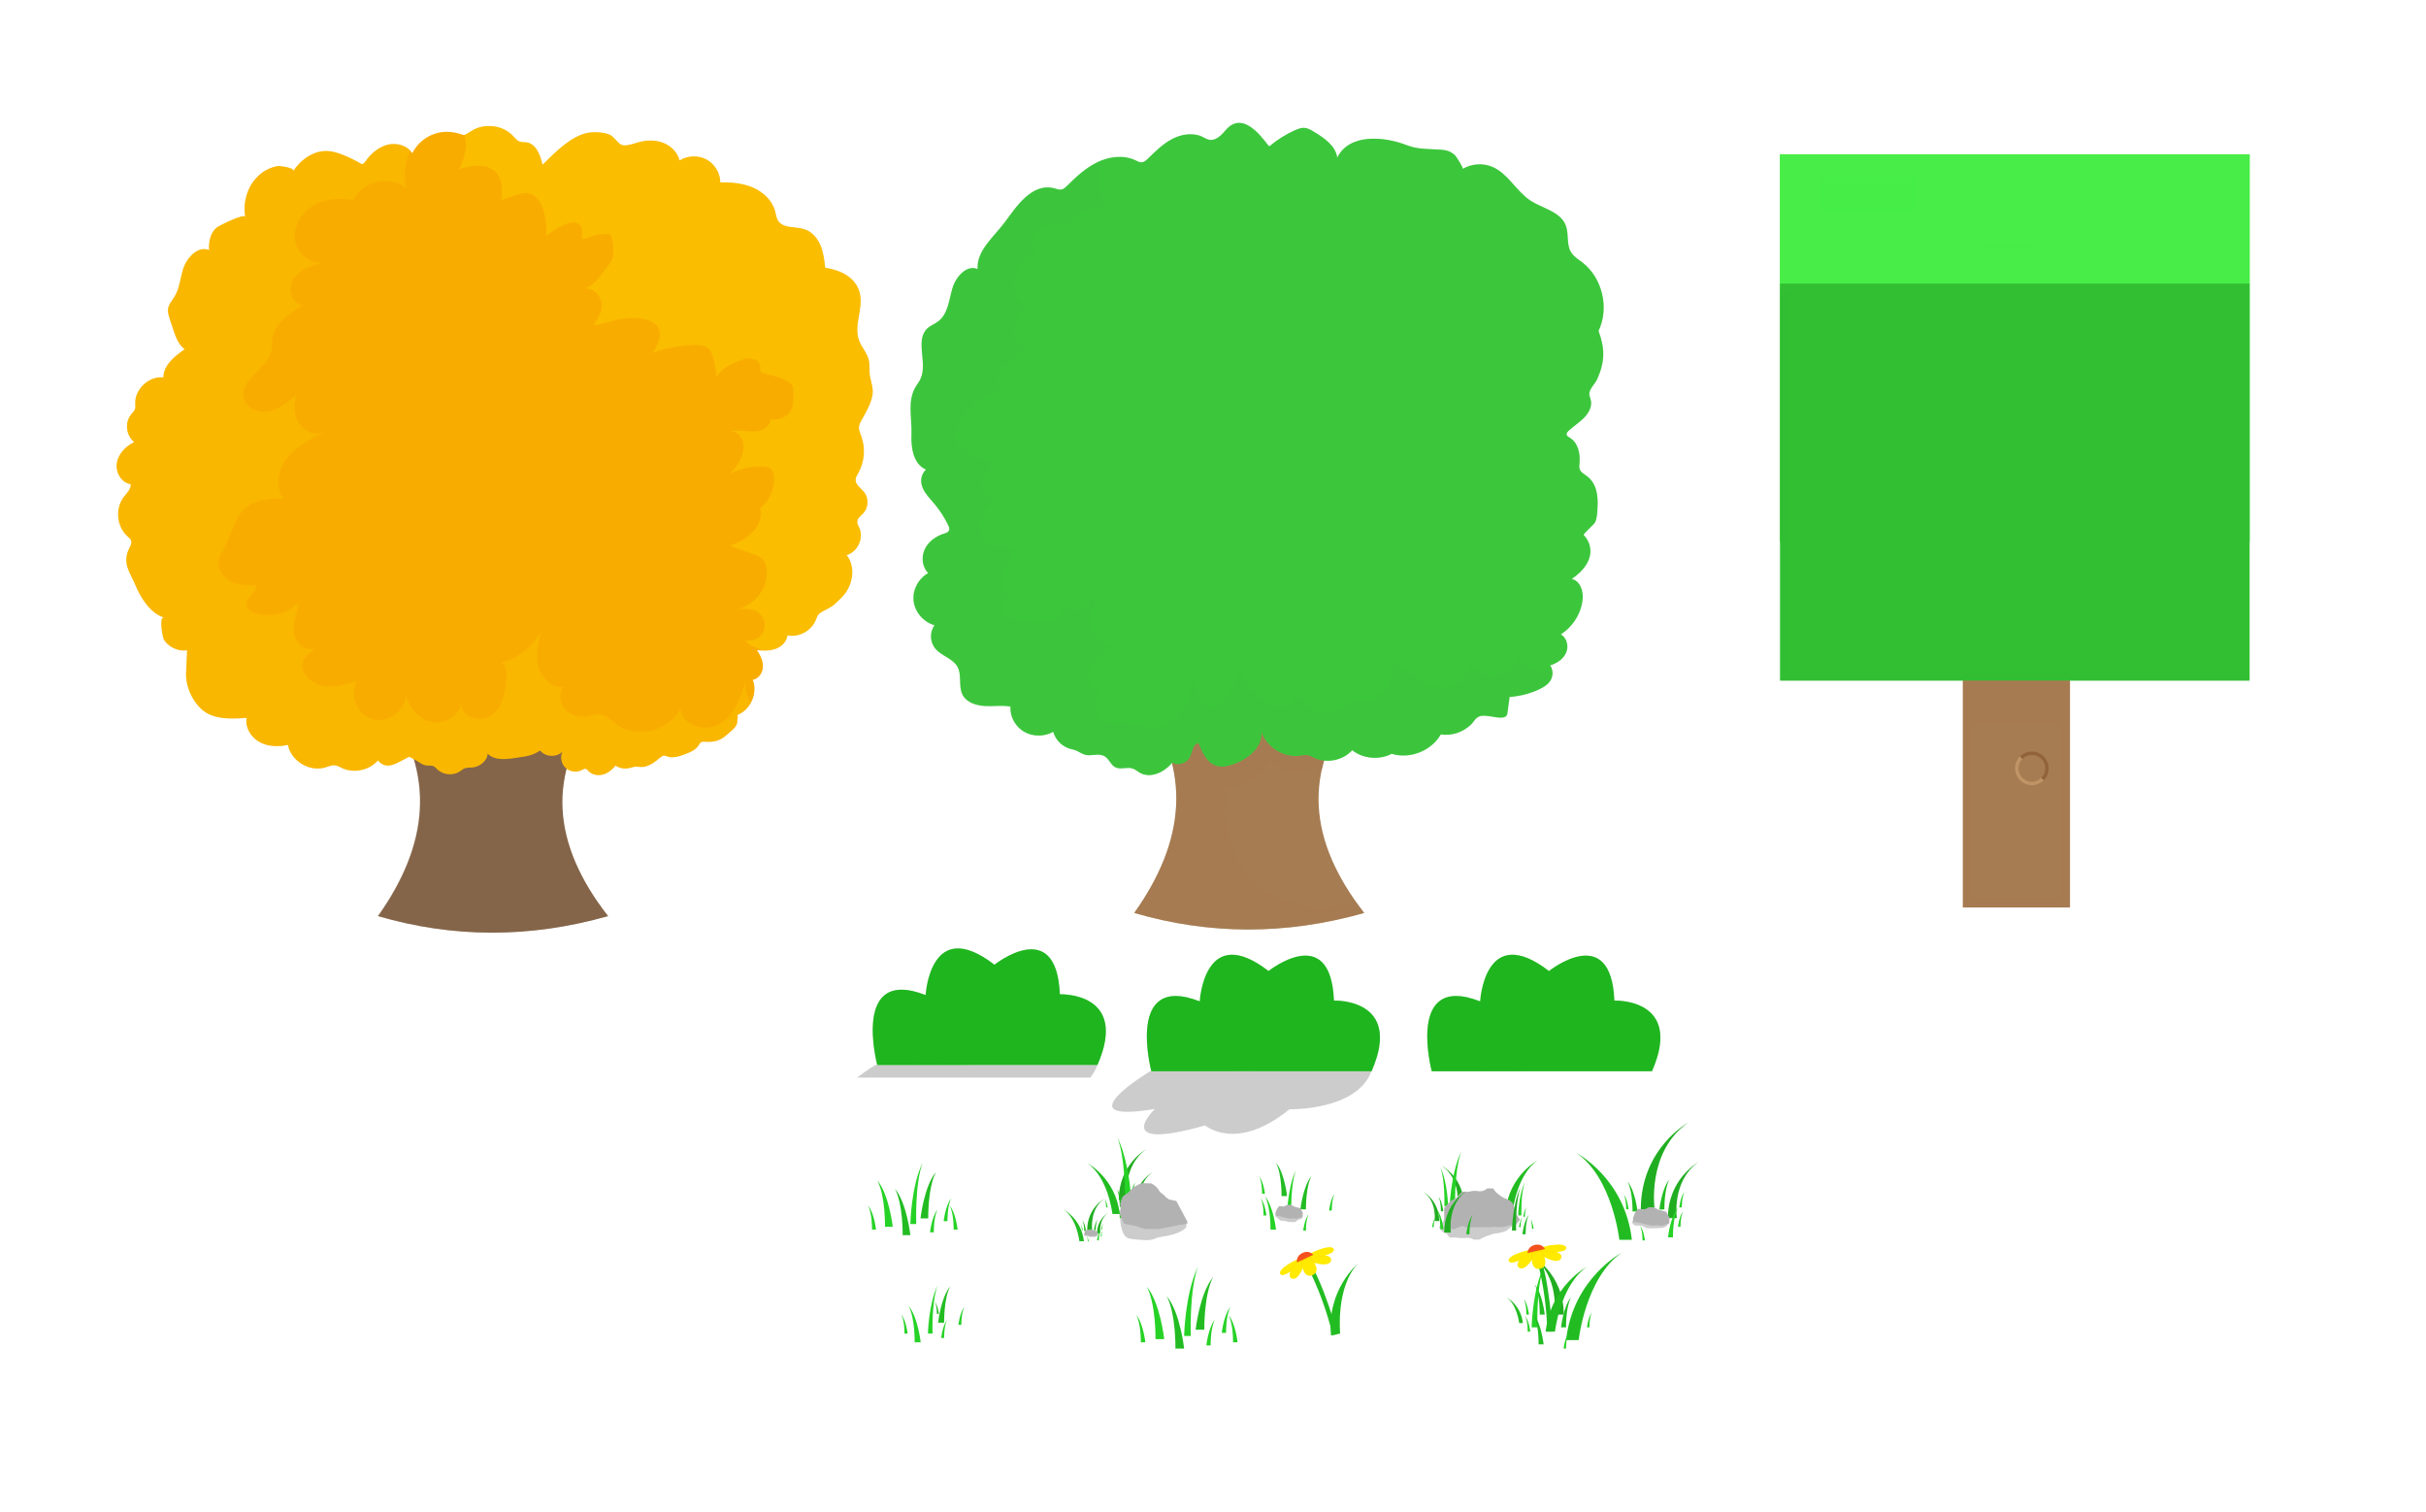 <?xml version="1.0" encoding="iso-8859-1"?>
<!-- Generator: Adobe Illustrator 26.0.3, SVG Export Plug-In . SVG Version: 6.00 Build 0)  -->
<svg version="1.1" id="Layer_1" xmlns="http://www.w3.org/2000/svg" xmlns:xlink="http://www.w3.org/1999/xlink" x="0px" y="0px"
	 viewBox="0 0 770 480" style="enable-background:new 0 0 770 480;" xml:space="preserve">
<g>
	<path style="fill-rule:evenodd;clip-rule:evenodd;fill:#22BC22;" d="M414,400.203c0,0,5.469,9.032,8.992,23.524l1.555-0.33
		c0,0-4.507-16.63-9.422-23.558L414,400.203z"/>
	<g>
		<path style="fill-rule:evenodd;clip-rule:evenodd;fill:#FFEA00;" d="M408.214,401.664c1.843-1.309,4.474-2.547,4.841-2.031
			s-1.669,2.593-3.512,3.902c-1.842,1.309-2.794,1.354-3.161,0.837C406.016,403.856,406.372,402.973,408.214,401.664z"/>
		<path style="opacity:0.4;fill-rule:evenodd;clip-rule:evenodd;fill:#FFC400;" d="M411.618,400.54c0,0-0.101,0.712-0.275,1.527
			c-0.55,0.51-1.419,1.194-2.02,1.623C409.833,402.092,411.618,400.54,411.618,400.54z"/>
		<path style="fill-rule:evenodd;clip-rule:evenodd;fill:#FFEA00;" d="M409.969,402.683c1.034-1.81,2.974-3.828,3.752-3.488
			c0.778,0.339,0.098,2.907-0.936,4.718s-2.031,2.177-2.809,1.838C409.199,405.411,408.935,404.493,409.969,402.683z"/>
		<path style="opacity:0.4;fill-rule:evenodd;clip-rule:evenodd;fill:#FFC400;" d="M413.277,399.193
			c0.164-0.049,0.311-0.057,0.428-0.006c0.611,0.267,0.31,1.926-0.356,3.537C412.993,401.505,412.936,400.091,413.277,399.193z"/>
		<path style="fill-rule:evenodd;clip-rule:evenodd;fill:#FFEA00;" d="M419.329,401.23c-2.084-0.223-4.581-1.17-4.408-1.99
			c0.174-0.82,2.954-1.202,5.037-0.979c2.084,0.223,2.682,0.967,2.508,1.787C422.292,400.868,421.412,401.453,419.329,401.23z"/>
		<path style="opacity:0.4;fill-rule:evenodd;clip-rule:evenodd;fill:#FFC400;" d="M417.378,400.82
			c-1.426-0.414-2.574-1.029-2.457-1.581c0.043-0.204,0.256-0.381,0.584-0.527C416.193,399.177,416.883,399.968,417.378,400.82z"/>
		<path style="fill-rule:evenodd;clip-rule:evenodd;fill:#FFEA00;" d="M413.711,403.245c-0.695-1.679-0.709-4.172,0.359-4.626
			s2.815,1.305,3.511,2.984c0.695,1.679,0.075,2.642-0.993,3.095S414.406,404.924,413.711,403.245z"/>
		<path style="opacity:0.4;fill-rule:evenodd;clip-rule:evenodd;fill:#FFC400;" d="M415.675,398.688l0.001-0.041
			c1.04-0.385,2.964-0.491,4.53-0.286c0.043,0.006,0.523,0.021,0.564,0.027C417.749,399.448,415.675,398.688,415.675,398.688z"/>
		<path style="fill-rule:evenodd;clip-rule:evenodd;fill:#FFEA00;" d="M420.096,396.131c-2.187,0.568-4.829,1.784-4.67,2.398
			s3.059,0.391,5.246-0.176s2.834-1.267,2.675-1.88S422.284,395.563,420.096,396.131z"/>
		<path style="fill-rule:evenodd;clip-rule:evenodd;fill:#F4511E;" d="M416.814,398.251c-0.779-0.905-1.993-1.266-3.415-0.604
			c-1.422,0.662-1.919,1.869-1.736,3.002L416.814,398.251z"/>
		<path style="opacity:0.3;fill-rule:evenodd;clip-rule:evenodd;fill:#FFC400;" d="M411.663,400.649c0,0,2.585,0.137,5.151-2.398
			L411.663,400.649z"/>
	</g>
	<path style="fill-rule:evenodd;clip-rule:evenodd;fill:#22BC22;" d="M425.361,423.224c0,0-1.464-14.695,5.644-22.192
		c0,0-9.949,8.188-8.546,22.807L425.361,423.224z"/>
</g>
<g>
	<g>
		<rect x="623" y="171" style="fill:#A67C52;" width="34" height="117"/>
		<rect x="565" y="49" style="fill:#48ED48;" width="149" height="123"/>
		<rect x="565" y="49" style="fill:#48ED48;" width="149" height="123"/>
		<rect x="565" y="90" style="fill:#32BF32;" width="149" height="126"/>
		<path style="opacity:0.9;fill:#48ED48;" d="M565,49v41h149V49H565z M711,87H568V52h143V87z"/>
		<polygon style="opacity:0.4;fill:#32BF32;" points="565,90 565,93 711,93 711,213 714,213 714,90 		"/>
		<polygon style="opacity:0.5;fill:#32BF32;" points="568,213 568,93 565,93 565,216 714,216 714,213 710.958,213 		"/>
		<polygon style="opacity:0.4;fill:#A67C52;" points="657,230 657,216 623,216 623,288 654,288 654,285 626,285 626,230 		"/>
		
			<rect x="626.5" y="257.5" transform="matrix(6.123234e-17 -1 1 6.123234e-17 396.5 914.5)" style="opacity:0.4;fill:#A67C52;" width="58" height="3"/>
		<rect x="600" y="163" style="opacity:0.2;fill:#32BF32;" width="23" height="37"/>
		<rect x="585" y="106" style="opacity:0.2;fill:#32BF32;" width="30" height="17"/>
		<polygon style="opacity:0.2;fill:#32BF32;" points="680,149 680,139 666,139 666,152 674,152 674,170 697,170 697,149 		"/>
		<g>
			<path style="fill-rule:evenodd;clip-rule:evenodd;fill:#C09566;" d="M648.681,247.626c-0.97,0.959-2.302,1.556-3.772,1.556
				c-2.941,0-5.328-2.387-5.328-5.328c0-1.471,0.597-2.803,1.556-3.772l0.757,0.757c-0.767,0.778-1.247,1.843-1.247,3.016
				c0,2.355,1.907,4.262,4.262,4.262c1.172,0,2.238-0.48,3.016-1.247L648.681,247.626z"/>
			<path style="fill:#92633A;" d="M650.237,243.854c0,1.471-0.597,2.803-1.556,3.772l-0.757-0.757
				c0.767-0.778,1.247-1.843,1.247-3.016c0-2.355-1.907-4.262-4.262-4.262c-1.172,0-2.238,0.48-3.016,1.247l-0.757-0.757
				c0.97-0.959,2.302-1.556,3.772-1.556C647.85,238.525,650.237,240.912,650.237,243.854z"/>
		</g>
		<rect x="578" y="56" style="opacity:0.7;fill:#48ED48;" width="30" height="11"/>
		<rect x="688" y="66" style="opacity:0.6;fill:#48ED48;" width="17" height="11"/>
		<rect x="628" y="78" style="opacity:0.6;fill:#48ED48;" width="17" height="5"/>
	</g>
</g>
<g>
	<g>
		<path style="fill-rule:evenodd;clip-rule:evenodd;fill:#22BC22;" d="M487.113,407.634c1.707,3.297,1.59,9.584,1.59,9.584h1.59
			C490.292,417.219,489.586,410.637,487.113,407.634z"/>
		<path style="fill-rule:evenodd;clip-rule:evenodd;fill:#22BC22;" d="M501.06,425.305c0,0,2.178-19.81,13.66-27.719
			c0,0-15.426,8.026-17.664,27.719H501.06z"/>
		<path style="fill-rule:evenodd;clip-rule:evenodd;fill:#22BC22;" d="M482.174,419.914c0,0-0.645-5.868-4.046-8.211
			c0,0,4.57,2.378,5.232,8.211H482.174z"/>
		<path style="fill-rule:evenodd;clip-rule:evenodd;fill:#21AD21;" d="M493.358,417.219c0,0,1.781-12.343-7.165-18.637
			c0,0,10.135,5.503,10.135,18.637H493.358z"/>
		<path style="fill-rule:evenodd;clip-rule:evenodd;fill:#22BC22;" d="M498.646,411.677c-1.707,3.297-1.59,9.584-1.59,9.584h-1.59
			C495.467,421.262,496.173,414.68,498.646,411.677z"/>
		<path style="fill-rule:evenodd;clip-rule:evenodd;fill:#26D226;" d="M489.962,402.075c-2.452,6.759-1.979,19.187-1.979,19.187
			h-1.85C486.133,421.262,486.362,409.553,489.962,402.075z"/>
		<path style="fill-rule:evenodd;clip-rule:evenodd;fill:#26D226;" d="M505.259,416.539c-0.841,1.625-0.783,4.722-0.783,4.722
			h-0.783C503.692,421.262,504.04,418.019,505.259,416.539z"/>
		<path style="fill-rule:evenodd;clip-rule:evenodd;fill:#26D226;" d="M497.84,423.278c-0.841,1.625-0.783,4.722-0.783,4.722h-0.783
			C496.273,428,496.621,424.757,497.84,423.278z"/>
		<path style="fill-rule:evenodd;clip-rule:evenodd;fill:#22BC22;" d="M486.754,417.068c1.707,3.297,1.59,9.584,1.59,9.584h1.59
			C489.934,426.652,489.227,420.071,486.754,417.068z"/>
		<path style="fill-rule:evenodd;clip-rule:evenodd;fill:#26D226;" d="M483.64,412.249c0.885,1.71,0.824,4.97,0.824,4.97h0.824
			C485.289,417.219,484.923,413.806,483.64,412.249z"/>
		<path style="fill-rule:evenodd;clip-rule:evenodd;fill:#26D226;" d="M484.059,417.64c0.885,1.71,0.824,4.97,0.824,4.97h0.824
			C485.708,422.609,485.341,419.197,484.059,417.64z"/>
	</g>
	<g>
		<path style="fill-rule:evenodd;clip-rule:evenodd;fill:#22BC22;" d="M487.207,397.733c0,0,3.478,9.97,3.919,24.877h1.59
			c0,0-0.961-17.203-4.333-25L487.207,397.733z"/>
		<g>
			<path style="fill-rule:evenodd;clip-rule:evenodd;fill:#FFEA00;" d="M481.245,397.963c2.074-0.898,4.905-1.565,5.157-0.983
				c0.252,0.582-2.171,2.191-4.244,3.089s-3.014,0.745-3.266,0.164C478.639,399.652,479.171,398.861,481.245,397.963z"/>
			<path style="opacity:0.4;fill-rule:evenodd;clip-rule:evenodd;fill:#FFC400;" d="M484.807,397.569c0,0-0.247,0.676-0.586,1.436
				c-0.644,0.384-1.635,0.874-2.313,1.169C482.739,398.717,484.807,397.569,484.807,397.569z"/>
			<path style="fill-rule:evenodd;clip-rule:evenodd;fill:#FFEA00;" d="M482.75,399.324c1.387-1.556,3.703-3.128,4.394-2.635
				s-0.507,2.865-1.894,4.421s-2.439,1.709-3.129,1.215C481.431,401.832,481.363,400.88,482.75,399.324z"/>
			<path style="opacity:0.4;fill-rule:evenodd;clip-rule:evenodd;fill:#FFC400;" d="M486.71,396.595
				c0.171-0.014,0.316,0.009,0.42,0.083c0.542,0.388-0.096,1.949-1.082,3.386C485.952,398.798,486.19,397.403,486.71,396.595z"/>
			<path style="fill-rule:evenodd;clip-rule:evenodd;fill:#FFEA00;" d="M492.207,399.843c-1.992-0.65-4.239-2.095-3.899-2.861
				s3.139-0.564,5.131,0.086c1.992,0.65,2.423,1.502,2.083,2.268S494.199,400.493,492.207,399.843z"/>
			<path style="opacity:0.4;fill-rule:evenodd;clip-rule:evenodd;fill:#FFC400;" d="M490.384,399.038
				c-1.309-0.701-2.304-1.54-2.076-2.056c0.085-0.191,0.329-0.319,0.681-0.394C489.565,397.184,490.076,398.101,490.384,399.038z"/>
			<path style="fill-rule:evenodd;clip-rule:evenodd;fill:#FFEA00;" d="M486.294,400.649c-0.332-1.786,0.171-4.229,1.31-4.451
				s2.484,1.861,2.816,3.647c0.332,1.786-0.474,2.6-1.613,2.822S486.626,402.435,486.294,400.649z"/>
			<path style="opacity:0.4;fill-rule:evenodd;clip-rule:evenodd;fill:#FFC400;" d="M489.16,396.598l0.009-0.04
				c1.098-0.161,3.001,0.134,4.491,0.66c0.04,0.014,0.507,0.129,0.546,0.143C491.032,397.772,489.16,396.598,489.16,396.598z"/>
			<path style="fill-rule:evenodd;clip-rule:evenodd;fill:#FFEA00;" d="M494.016,395.014c-2.258,0.102-5.094,0.745-5.065,1.378
				c0.029,0.633,2.911,1.017,5.169,0.915c2.258-0.102,3.035-0.651,3.007-1.285C497.097,395.389,496.273,394.912,494.016,395.014z"/>
			<path style="fill-rule:evenodd;clip-rule:evenodd;fill:#F4511E;" d="M490.365,396.407c-0.574-1.046-1.687-1.652-3.216-1.299
				c-1.529,0.353-2.264,1.431-2.32,2.577L490.365,396.407z"/>
			<path style="opacity:0.3;fill-rule:evenodd;clip-rule:evenodd;fill:#FFC400;" d="M484.829,397.685c0,0,2.5,0.67,5.536-1.279
				L484.829,397.685z"/>
		</g>
		<path style="fill-rule:evenodd;clip-rule:evenodd;fill:#22BC22;" d="M493.549,422.609c0,0,1.614-14.679,10.122-20.54
			c0,0-11.431,5.948-13.089,20.54H493.549z"/>
	</g>
</g>
<g>
	<g>
		<path style="fill-rule:evenodd;clip-rule:evenodd;fill:#22BC22;" d="M513.974,393.484c0,0-2.162-19.661-13.557-27.51
			c0,0,15.31,7.966,17.531,27.51H513.974z"/>
		<path style="fill-rule:evenodd;clip-rule:evenodd;fill:#21AD21;" d="M525.169,383.844c0,0-2.63-18.219,10.577-27.51
			c0,0-14.96,8.122-14.96,27.51H525.169z"/>
		<path style="fill-rule:evenodd;clip-rule:evenodd;fill:#21AD21;" d="M532.215,386.595c0,0-1.696-11.748,6.82-17.74
			c0,0-9.646,5.238-9.646,17.74H532.215z"/>
		<path style="fill-rule:evenodd;clip-rule:evenodd;fill:#22BC22;" d="M516.579,374.973c1.695,3.272,1.578,9.512,1.578,9.512h1.578
			C519.735,384.485,519.034,377.953,516.579,374.973z"/>
		<path style="fill-rule:evenodd;clip-rule:evenodd;fill:#26D226;" d="M515.357,379.088c0.835,1.612,0.777,4.687,0.777,4.687h0.777
			C516.911,383.775,516.566,380.557,515.357,379.088z"/>
		<path style="fill-rule:evenodd;clip-rule:evenodd;fill:#26D226;" d="M520.535,388.981c0.835,1.612,0.777,4.687,0.777,4.687h0.777
			C522.09,393.668,521.745,390.449,520.535,388.981z"/>
		<path style="fill-rule:evenodd;clip-rule:evenodd;fill:#22BC22;" d="M529.844,374.332c-1.695,3.272-1.578,9.512-1.578,9.512
			h-1.578C526.689,383.844,527.39,377.312,529.844,374.332z"/>
		<path style="fill-rule:evenodd;clip-rule:evenodd;fill:#26D226;" d="M532.576,383.185c-1.695,3.272-1.578,9.512-1.578,9.512
			h-1.578C529.421,392.697,530.122,386.165,532.576,383.185z"/>
		<path style="fill-rule:evenodd;clip-rule:evenodd;fill:#26D226;" d="M534.628,378.253c-0.879,1.697-0.818,4.932-0.818,4.932
			h-0.818C532.992,383.185,533.355,379.798,534.628,378.253z"/>
		<path style="fill-rule:evenodd;clip-rule:evenodd;fill:#26D226;" d="M534.212,384.431c-0.879,1.697-0.818,4.932-0.818,4.932
			h-0.818C532.576,389.363,532.94,385.976,534.212,384.431z"/>
	</g>
	<g>
		<path style="opacity:0.2;" d="M528.877,389.132c-0.498,0.452-1.213,0.556-1.883,0.608c-1.086,0.084-2.177,0.084-3.266,0.084
			c-0.423,0-0.856-0.002-1.254-0.145c-0.445-0.16-0.818-0.487-1.27-0.627c-0.835-0.259-1.828,0.15-2.574-0.306
			c-0.327-0.2-0.553-0.557-0.595-0.938c-0.009-0.078-0.008-0.164,0.039-0.227c0.052-0.07,0.145-0.092,0.231-0.108
			c2.306-0.45,4.7-0.448,7.005,0.008c0.649,0.128,1.294,0.293,1.955,0.338c0.685,0.047,1.4-0.051,2.074,0.109
			c0.475,0.113,0.455,0.13,0.181,0.459C529.312,388.637,529.117,388.915,528.877,389.132z"/>
		<g>
			<path style="fill:#B2B2B2;" d="M529.844,386.435v1.749c0,0-1.362,0.48-2.043,0.743c-0.681,0.263-1.161-0.17-1.935-0.077
				c-0.774,0.108-1.734,0.108-2.214,0c-0.495-0.093-2.616-0.666-2.616-0.666l-2.709-0.48v-1.176c0,0,0.48-1.146,0.573-1.44
				c0.093-0.263,0.325-0.604,0.666-1.022c0.016-0.031,0.031-0.046,0.062-0.077c0.016-0.015,0.031-0.046,0.047-0.062
				c0.263-0.341,0.604-0.263,1.084-0.17c0.155,0.016,0.31,0.046,0.496,0.062c0.077,0.015,0.17,0.015,0.263,0.015
				c0.511,0,1.037-0.232,1.362-0.433c0.062-0.031,0.108-0.062,0.155-0.093v-0.016c0.139-0.077,0.217-0.139,0.217-0.139h1.548
				l1.842,0.867l2.229,0.588L529.844,386.435z"/>
			<path style="opacity:0.3;fill:#B2B2B2;" d="M529.844,388.03v0.155c0,0-1.362,0.48-2.043,0.743
				c-0.681,0.263-1.161-0.17-1.935-0.077c-0.774,0.108-1.734,0.108-2.214,0c-0.495-0.093-2.616-0.666-2.616-0.666l-2.709-0.48
				v-1.176c0,0,0.48-1.146,0.573-1.44c0.093-0.263,0.325-0.604,0.666-1.022c0.108,0.031,0.217,0.062,0.325,0.093
				c-0.046,0.263-0.139,0.542-0.124,0.821c0.015,0.279,0.155,0.573,0.418,0.697c-0.248,0.139-0.139,0.573,0.124,0.697
				c0.263,0.139,0.573,0.062,0.852,0c0.294-0.062,0.619-0.108,0.852,0.046c0.217,0.139,0.31,0.403,0.495,0.573
				c0.186,0.17,0.449,0.232,0.681,0.279c0.48,0.108,0.96,0.217,1.424,0.325c0.573,0.124,1.13,0.248,1.688,0.372
				c0.31,0.062,0.65,0.124,0.929-0.031c0.201-0.108,0.325-0.325,0.526-0.418c0.557-0.279,1.146,0.387,1.75,0.372
				c0.093,0,0.201-0.016,0.279,0.046C529.813,387.952,529.844,387.983,529.844,388.03z"/>
			<path style="opacity:0.3;fill:#B2B2B2;" d="M527.967,385.397c0.042,0.046,0.075,0.111,0.052,0.169
				c-0.246,0.002-1.615,0.084-1.198-0.473c0.165-0.221,0.389-0.181,0.624-0.159c0.167,0.016,0.263-0.017,0.363,0.113
				C527.884,385.146,527.863,385.283,527.967,385.397z"/>
			<path style="opacity:0.3;fill:#B2B2B2;" d="M522.801,384.376c-0.139,0.016-0.418-0.108-0.542-0.155
				c-0.279-0.108-0.418-0.186-0.728-0.17c-0.077,0-0.17-0.015-0.232-0.062c-0.046-0.046-0.062-0.108-0.046-0.17
				c0.077,0.015,0.17,0.015,0.263,0.015c0.604,0,1.208-0.325,1.517-0.526C523.064,383.571,523.157,384.329,522.801,384.376z"/>
			<path style="opacity:0.3;fill:#B2B2B2;" d="M529.844,386.435v0.743c-0.263-0.108-0.511-0.526-0.573-0.697
				c-0.17-0.403-0.217-0.867-0.511-1.192c-0.248-0.31-0.65-0.434-1.037-0.557c-0.31-0.108-0.635-0.201-0.96-0.201
				c-0.526-0.016-1.068,0.217-1.533-0.031c-0.294-0.155-0.495-0.495-0.82-0.588c-0.109-0.015-0.217-0.015-0.341-0.015
				c-0.341-0.016-0.697-0.093-1.006-0.248c-0.046-0.031-0.093-0.047-0.139-0.093c-0.031-0.046-0.047-0.093-0.047-0.155
				c0.062-0.031,0.108-0.062,0.155-0.093v-0.016c0.139-0.077,0.217-0.139,0.217-0.139h1.548l1.842,0.867l2.229,0.588
				L529.844,386.435z"/>
			<path style="opacity:0.3;fill:#B2B2B2;" d="M520.757,383.757c-0.031,0-0.062,0.031-0.077,0.062
				c-0.093,0.124-0.124,0.279-0.248,0.371c-0.108,0.077-0.279,0.062-0.403,0c-0.108-0.046-0.294-0.108-0.403-0.201
				c0.016-0.015,0.031-0.046,0.047-0.062C519.937,383.586,520.277,383.664,520.757,383.757z"/>
		</g>
	</g>
</g>
<g>
	<path style="fill-rule:evenodd;clip-rule:evenodd;fill:#22BC22;" d="M301.581,408.228c-2.057,3.972-1.915,11.546-1.915,11.546
		h-1.915C297.751,419.774,298.602,411.846,301.581,408.228z"/>
	<path style="fill-rule:evenodd;clip-rule:evenodd;fill:#26D226;" d="M306.081,414.778c-1.014,1.957-0.944,5.689-0.944,5.689h-0.944
		C304.194,420.467,304.613,416.56,306.081,414.778z"/>
	<path style="fill-rule:evenodd;clip-rule:evenodd;fill:#26D226;" d="M300.609,418.936c-1.013,1.957-0.944,5.689-0.944,5.689h-0.944
		C298.722,424.625,299.142,420.718,300.609,418.936z"/>
	<path style="fill-rule:evenodd;clip-rule:evenodd;fill:#22BC22;" d="M296.719,413.165c0.683,1.32,0.636,3.836,0.636,3.836h0.636
		C297.992,417.002,297.709,414.367,296.719,413.165z"/>
	<path style="fill-rule:evenodd;clip-rule:evenodd;fill:#26D226;" d="M288.393,414.465c2.057,3.972,1.915,11.546,1.915,11.546h1.915
		C292.223,426.011,291.372,418.083,288.393,414.465z"/>
	<path style="fill-rule:evenodd;clip-rule:evenodd;fill:#26D226;" d="M286.088,417.252c1.067,2.06,0.993,5.987,0.993,5.987h0.993
		C288.074,423.239,287.632,419.128,286.088,417.252z"/>
	<path style="fill-rule:evenodd;clip-rule:evenodd;fill:#26D226;" d="M297.567,408c-1.948,5.368-1.572,15.239-1.572,15.239h-1.469
		C294.526,423.239,294.708,413.939,297.567,408z"/>
</g>
<g>
	<path style="fill-rule:evenodd;clip-rule:evenodd;fill:#22BC22;" d="M385.015,405.34c-2.968,5.731-2.763,16.66-2.763,16.66h-2.763
		C379.489,422,380.717,410.56,385.015,405.34z"/>
	<path style="fill-rule:evenodd;clip-rule:evenodd;fill:#26D226;" d="M390.509,414.791c-1.462,2.824-1.362,8.209-1.362,8.209h-1.362
		C387.786,423,388.391,417.363,390.509,414.791z"/>
	<path style="fill-rule:evenodd;clip-rule:evenodd;fill:#26D226;" d="M385.614,418.781c-1.462,2.824-1.362,8.209-1.362,8.209h-1.362
		C382.891,426.99,383.496,421.353,385.614,418.781z"/>
	<path style="fill-rule:evenodd;clip-rule:evenodd;fill:#26D226;" d="M363.986,408.34c2.968,5.731,2.763,16.66,2.763,16.66h2.763
		C369.512,425,368.284,413.56,363.986,408.34z"/>
	<path style="fill-rule:evenodd;clip-rule:evenodd;fill:#26D226;" d="M389.931,417.362c1.539,2.972,1.433,8.638,1.433,8.638h1.433
		C392.797,426,392.16,420.068,389.931,417.362z"/>
	<path style="fill-rule:evenodd;clip-rule:evenodd;fill:#26D226;" d="M360.659,417.362c1.539,2.972,1.433,8.638,1.433,8.638h1.433
		C363.525,426,362.888,420.068,360.659,417.362z"/>
	<path style="fill-rule:evenodd;clip-rule:evenodd;fill:#26D226;" d="M380.224,402.011c-2.81,7.746-2.268,21.989-2.268,21.989h-2.12
		C375.836,424,376.099,410.581,380.224,402.011z"/>
	<path style="fill-rule:evenodd;clip-rule:evenodd;fill:#22BC22;" d="M370.31,411.34c2.968,5.731,2.763,16.66,2.763,16.66h2.763
		C375.836,428,374.608,416.56,370.31,411.34z"/>
</g>
<g>
	<g>
		<path style="fill-rule:evenodd;clip-rule:evenodd;fill:#22BC22;" d="M353.075,385.297c0,0-1.267-11.521-7.944-16.12
			c0,0,8.971,4.668,10.272,16.12H353.075z"/>
		<path style="fill-rule:evenodd;clip-rule:evenodd;fill:#21AD21;" d="M357.663,380.822c0,0-1.541-10.676,6.198-16.12
			c0,0-8.766,4.76-8.766,16.12H357.663z"/>
		<path style="fill-rule:evenodd;clip-rule:evenodd;fill:#21AD21;" d="M361.792,382.434c0,0-0.994-6.884,3.997-10.395
			c0,0-5.653,3.069-5.653,10.395H361.792z"/>
		<path style="fill-rule:evenodd;clip-rule:evenodd;fill:#22BC22;" d="M354.479,377.457c0.993,1.918,0.925,5.574,0.925,5.574h0.925
			C356.328,383.031,355.917,379.203,354.479,377.457z"/>
		<path style="fill-rule:evenodd;clip-rule:evenodd;fill:#26D226;" d="M350.633,380.476c0.489,0.945,0.456,2.746,0.456,2.746h0.456
			C351.544,383.223,351.342,381.337,350.633,380.476z"/>
		<path style="fill-rule:evenodd;clip-rule:evenodd;fill:#26D226;" d="M354.948,383.832c0.489,0.945,0.456,2.746,0.456,2.746h0.456
			C355.859,386.578,355.656,384.692,354.948,383.832z"/>
		<path style="fill-rule:evenodd;clip-rule:evenodd;fill:#22BC22;" d="M360.402,375.248c-0.993,1.918-0.925,5.574-0.925,5.574
			h-0.924C358.553,380.822,358.964,376.995,360.402,375.248z"/>
		<path style="fill-rule:evenodd;clip-rule:evenodd;fill:#26D226;" d="M362.003,380.436c-0.993,1.918-0.925,5.574-0.925,5.574
			h-0.925C360.154,386.009,360.565,382.182,362.003,380.436z"/>
		<path style="fill-rule:evenodd;clip-rule:evenodd;fill:#26D226;" d="M363.206,377.545c-0.515,0.994-0.479,2.89-0.479,2.89h-0.479
			C362.247,380.436,362.46,378.451,363.206,377.545z"/>
		<path style="fill-rule:evenodd;clip-rule:evenodd;fill:#26D226;" d="M362.962,381.166c-0.515,0.994-0.479,2.89-0.479,2.89h-0.479
			C362.003,384.056,362.216,382.071,362.962,381.166z"/>
		<path style="fill-rule:evenodd;clip-rule:evenodd;fill:#26D226;" d="M354.684,361c2.928,8.07,2.363,22.908,2.363,22.908h2.209
			C359.255,383.908,358.982,369.928,354.684,361z"/>
	</g>
	<g>
		<path style="fill-rule:evenodd;clip-rule:evenodd;fill:#22BC22;" d="M342.59,393.933c0,0-0.786-7.143-4.926-9.995
			c0,0,5.563,2.894,6.369,9.995H342.59z"/>
		<path style="fill-rule:evenodd;clip-rule:evenodd;fill:#21AD21;" d="M346.658,390.431c0,0-0.955-6.62,3.843-9.995
			c0,0-5.435,2.951-5.435,9.995H346.658z"/>
		<path style="fill-rule:evenodd;clip-rule:evenodd;fill:#21AD21;" d="M349.218,391.43c0,0-0.616-4.268,2.478-6.445
			c0,0-3.505,1.903-3.505,6.445H349.218z"/>
		<path style="fill-rule:evenodd;clip-rule:evenodd;fill:#22BC22;" d="M343.537,387.208c0.616,1.189,0.573,3.456,0.573,3.456h0.573
			C344.683,390.664,344.428,388.29,343.537,387.208z"/>
		<path style="fill-rule:evenodd;clip-rule:evenodd;fill:#26D226;" d="M343.092,388.703c0.303,0.586,0.282,1.703,0.282,1.703h0.282
			C343.657,390.406,343.532,389.236,343.092,388.703z"/>
		<path style="fill-rule:evenodd;clip-rule:evenodd;fill:#26D226;" d="M344.974,392.297c0.303,0.586,0.282,1.703,0.282,1.703h0.282
			C345.539,394,345.413,392.831,344.974,392.297z"/>
		<path style="fill-rule:evenodd;clip-rule:evenodd;fill:#22BC22;" d="M348.356,386.975c-0.616,1.189-0.573,3.456-0.573,3.456
			h-0.573C347.21,390.431,347.464,388.058,348.356,386.975z"/>
		<path style="fill-rule:evenodd;clip-rule:evenodd;fill:#26D226;" d="M349.349,390.191c-0.616,1.189-0.573,3.456-0.573,3.456
			h-0.573C348.202,393.647,348.457,391.274,349.349,390.191z"/>
		<path style="fill-rule:evenodd;clip-rule:evenodd;fill:#26D226;" d="M350.094,388.399c-0.319,0.616-0.297,1.792-0.297,1.792H349.5
			C349.5,390.191,349.632,388.961,350.094,388.399z"/>
		<path style="fill-rule:evenodd;clip-rule:evenodd;fill:#26D226;" d="M349.943,390.644c-0.319,0.616-0.297,1.792-0.297,1.792
			h-0.297C349.349,392.436,349.481,391.206,349.943,390.644z"/>
	</g>
	<g>
		<path style="opacity:0.2;" d="M368.469,392.563c-0.413,0.073-0.826,0.148-1.225,0.277c-0.407,0.132-0.794,0.319-1.201,0.451
			c-0.918,0.299-1.903,0.312-2.868,0.281c-1.379-0.044-2.756-0.172-4.12-0.383c-0.429-0.066-0.864-0.143-1.25-0.342
			c-0.831-0.429-1.287-1.342-1.587-2.228c-0.388-1.145-0.608-2.347-0.652-3.556c-0.014-0.378,0.011-0.807,0.297-1.056
			c0.218-0.19,0.529-0.218,0.817-0.238c4.185-0.289,8.392-0.577,12.569-0.184c1.153,0.108,2.314,0.272,3.394,0.692
			c1.12,0.435,2.49,1.072,3.423,1.844c1.079,0.892,0.308,1.717-0.659,2.331C373.336,391.766,370.839,392.145,368.469,392.563z"/>
		<g>
			<path style="fill-rule:evenodd;clip-rule:evenodd;fill:#B2B2B2;" d="M376.816,387.602v0.787l-2.725,0.388l-2.877,0.618
				c0,0-2.725,0.466-3.179,0.624c-0.454,0.157-3.028-0.157-3.936,0c-0.908,0.157-3.482-0.908-3.482-0.908l-3.785-0.721l-1.296-2.762
				c0,0-0.218-0.309,0.085-1.78c0.097-0.484,0.103-0.787,0.067-0.999c-0.067-0.448-0.272-0.533-0.067-1.096
				c0.103-0.284,0.224-0.606,0.333-0.908c0.018-0.048,0.036-0.097,0.055-0.145c0.2-0.527,0.369-0.963,0.369-0.963l1.665-1.175
				c0,0,1.665-1.72,2.271-2.023c0.606-0.303,1.211-0.757,1.968-0.908c0.757-0.151,3.179,0,3.179,0s1.514,0.757,2.271,2.041
				c0.757,1.278,1.665,1.441,1.968,1.932s1.363,1.096,1.363,1.096l2.271,0.484l2.241,4.13l0.618,1.145L376.816,387.602z"/>
			<path style="opacity:0.3;fill-rule:evenodd;clip-rule:evenodd;fill:#B2B2B2;" d="M376.816,387.602v0.787l-2.725,0.388
				l-2.877,0.618c0,0-2.725,0.466-3.179,0.624c-0.454,0.157-3.028-0.157-3.936,0c-0.908,0.157-3.482-0.908-3.482-0.908l-3.785-0.721
				l-1.296-2.762c0,0-0.218-0.309,0.085-1.78c0.097-0.484,0.103-0.787,0.067-0.999l1.399,0.388l0.854,1.011l2.071,0.618l2.525,0.212
				c0,0,0.805,0.151,0.957,0.503c0.151,0.345,0.557,0.648,0.557,0.648h4.288l1.363,0.757l0.757,0.618h2.525l0.854,0.242l1.163,0.448
				l0.86-0.69H376.816z"/>
			<path style="opacity:0.3;fill:#B2B2B2;" d="M375.575,385.313c-0.539-0.109-1.102-0.466-1.399-0.775
				c-0.63-0.66-1.223-1.49-2.126-1.629c-0.503-0.079-1.029,0.079-1.514-0.073c-0.4-0.127-0.702-0.448-1.048-0.69
				c-0.926-0.654-2.229-0.769-2.943-1.647c-0.224-0.279-0.369-0.606-0.6-0.872c-0.636-0.739-1.732-0.824-2.707-0.854
				c-0.273-0.012-0.551-0.018-0.799,0.097c-0.254,0.115-0.442,0.339-0.69,0.466c-0.188,0.091-0.394,0.121-0.593,0.157
				c-0.939,0.176-1.853,0.515-2.677,0.999c-0.309,0.182-0.612,0.381-0.951,0.478c-0.515,0.139-1.054,0.024-1.574-0.127
				c0.018-0.048,0.036-0.097,0.055-0.145c0.2-0.527,0.369-0.963,0.369-0.963l1.665-1.175c0,0,1.665-1.72,2.271-2.023
				c0.606-0.303,1.211-0.757,1.968-0.908c0.757-0.151,3.179,0,3.179,0s1.514,0.757,2.271,2.041c0.757,1.278,1.665,1.441,1.968,1.932
				s1.363,1.096,1.363,1.096l2.271,0.484L375.575,385.313z"/>
			<path style="opacity:0.3;fill:#B2B2B2;" d="M374.224,382.824c-0.206-0.079-0.4-0.151-0.515-0.182
				c-0.351-0.097-0.957-0.703-1.284-0.854s-1.084-0.533-1.387-0.606c-0.303-0.079-1.163-0.733-1.314-0.884
				c-0.151-0.151-0.351-0.46-0.703-0.696c-0.357-0.236-0.484-0.236-0.908-0.569c-0.43-0.327-0.939-0.503-1.114-1.054
				c-0.176-0.557-0.478-1.369-0.654-1.441c-0.176-0.073-0.856-0.125-1.159-0.095c-0.303,0.024-1.694-0.19-1.997-0.111
				c-0.303,0.079-1.06,0.006-1.562,0.279c-0.509,0.279-0.836,0.357-1.187,0.66c-0.357,0.303-1.338,0.551-1.568,0.908
				c-0.224,0.351-0.424,0.406-0.751,0.678c-0.333,0.279-0.381,0.327-0.66,0.43c-0.067,0.024-0.248,0.03-0.466,0.012l1.048-0.739
				c0,0,0.279-0.285,0.648-0.648c0.533-0.521,1.266-1.193,1.623-1.375c0.563-0.279,1.12-0.69,1.805-0.866
				c0.085-0.018,0.164-0.036,0.248-0.055c0.012-0.006,0.024-0.006,0.036-0.006c0.86-0.121,3.058,0.018,3.058,0.018
				s1.514,0.757,2.271,2.041c0.757,1.278,1.665,1.441,1.968,1.932s1.363,1.096,1.363,1.096l2.271,0.484L374.224,382.824z"/>
			<path style="opacity:0.3;fill-rule:evenodd;clip-rule:evenodd;fill:#B2B2B2;" d="M372.728,384.245
				c-0.252-0.036-0.681-0.642-0.959-0.667c-0.278-0.025-0.681-0.505-0.707,0.025c-0.025,0.53,0.177,0.454,0.202,0.833
				s0.328,0.733,0.429,0.884c0.101,0.151,0.807,0.151,0.807,0.151l0.404-0.58L372.728,384.245z"/>
			<path style="opacity:0.5;fill:#B2B2B2;" d="M363.392,381.202c-0.252,0.101-0.227-0.177-0.681,0s-0.606,0.05-0.707,0.202
				c-0.101,0.151,0,0.631,0,0.707c0,0.076,0.202,0.112,0.555,0.132s0.303-0.297,0.555,0c0.252,0.297,0.858,0,0.858,0
				s0-0.408,0-0.484S363.392,381.202,363.392,381.202z"/>
			<path style="opacity:0.3;fill-rule:evenodd;clip-rule:evenodd;fill:#B2B2B2;" d="M366.258,377.742
				c-0.023-0.024-0.047-0.048-0.063-0.077c-0.015-0.026-0.022-0.055-0.03-0.083c-0.012-0.046-0.026-0.093-0.056-0.13
				s-0.079-0.062-0.125-0.048c-0.045,0.013-0.073,0.06-0.083,0.105c-0.01,0.046-0.008,0.093-0.015,0.14
				c-0.023,0.139-0.137,0.255-0.14,0.396c-0.002,0.075,0.027,0.146,0.036,0.221c0.013,0.109-0.019,0.222,0.008,0.328
				c0.035,0.134,0.155,0.226,0.269,0.305c0.032,0.022,0.065,0.044,0.104,0.048c0.066,0.007,0.126-0.042,0.162-0.098
				c0.036-0.056,0.058-0.121,0.1-0.173c0.02-0.026,0.045-0.048,0.06-0.077C366.618,378.346,366.429,377.927,366.258,377.742z"/>
			<path style="opacity:0.7;fill:#B2B2B2;" d="M366.374,378.763c-0.028-0.025-0.064-0.049-0.1-0.036
				c-0.021,0.008-0.035,0.026-0.052,0.039c-0.059,0.046-0.157,0.025-0.192-0.041c-0.01-0.02-0.016-0.043-0.031-0.06
				c-0.029-0.032-0.082-0.028-0.118-0.053c-0.038-0.027-0.047-0.08-0.041-0.125c0.007-0.046,0.026-0.089,0.033-0.135
				c0.018-0.113-0.041-0.229-0.021-0.341c0.015-0.084,0.047-0.18,0.001-0.258c-0.042,0.097-0.105,0.187-0.108,0.292
				c-0.002,0.075,0.027,0.146,0.036,0.22c0.013,0.109-0.019,0.222,0.008,0.328c0.034,0.134,0.155,0.227,0.269,0.305
				c0.032,0.022,0.065,0.044,0.104,0.048c0.066,0.007,0.126-0.042,0.162-0.098C366.343,378.821,366.359,378.792,366.374,378.763z"/>
		</g>
	</g>
	<g>
		<path style="opacity:0.8;fill:#BDBDBD;" d="M348.005,392.352c-0.181,0.164-0.441,0.202-0.684,0.221
			c-0.395,0.031-0.791,0.031-1.187,0.031c-0.154,0-0.311-0.001-0.456-0.053c-0.162-0.058-0.297-0.177-0.462-0.228
			c-0.303-0.094-0.664,0.055-0.935-0.111c-0.119-0.073-0.201-0.202-0.216-0.341c-0.003-0.028-0.003-0.06,0.014-0.082
			c0.019-0.025,0.053-0.033,0.084-0.039c0.838-0.164,1.708-0.163,2.545,0.003c0.236,0.047,0.47,0.106,0.71,0.123
			c0.249,0.017,0.509-0.019,0.754,0.04c0.173,0.041,0.165,0.047,0.066,0.167C348.163,392.172,348.092,392.273,348.005,392.352z"/>
		<g>
			<path style="fill:#B2B2B2;" d="M348.356,391.372v0.636c0,0-0.495,0.174-0.742,0.27c-0.247,0.096-0.422-0.062-0.703-0.028
				c-0.281,0.039-0.63,0.039-0.804,0c-0.18-0.034-0.951-0.242-0.951-0.242l-0.984-0.174v-0.427c0,0,0.174-0.416,0.208-0.523
				c0.034-0.096,0.118-0.219,0.242-0.371c0.006-0.011,0.011-0.017,0.023-0.028c0.006-0.006,0.011-0.017,0.017-0.023
				c0.096-0.124,0.219-0.096,0.394-0.062c0.056,0.006,0.112,0.017,0.18,0.023c0.028,0.005,0.062,0.005,0.096,0.005
				c0.186,0,0.377-0.084,0.495-0.157c0.023-0.011,0.039-0.023,0.056-0.034v-0.006c0.051-0.028,0.079-0.051,0.079-0.051h0.562
				l0.669,0.315l0.81,0.214L348.356,391.372z"/>
			<path style="opacity:0.3;fill:#B2B2B2;" d="M348.356,391.952v0.056c0,0-0.495,0.174-0.742,0.27
				c-0.247,0.096-0.422-0.062-0.703-0.028c-0.281,0.039-0.63,0.039-0.804,0c-0.18-0.034-0.951-0.242-0.951-0.242l-0.984-0.174
				v-0.427c0,0,0.174-0.416,0.208-0.523c0.034-0.096,0.118-0.219,0.242-0.371c0.039,0.011,0.079,0.023,0.118,0.034
				c-0.017,0.096-0.051,0.197-0.045,0.298c0.005,0.101,0.056,0.208,0.152,0.253c-0.09,0.051-0.051,0.208,0.045,0.253
				c0.096,0.051,0.208,0.023,0.309,0c0.107-0.023,0.225-0.039,0.309,0.017c0.079,0.051,0.112,0.146,0.18,0.208
				c0.067,0.062,0.163,0.084,0.247,0.101c0.174,0.039,0.349,0.079,0.517,0.118c0.208,0.045,0.411,0.09,0.613,0.135
				c0.112,0.023,0.236,0.045,0.337-0.011c0.073-0.039,0.118-0.118,0.191-0.152c0.203-0.101,0.416,0.141,0.636,0.135
				c0.034,0,0.073-0.006,0.101,0.017C348.345,391.923,348.356,391.935,348.356,391.952z"/>
			<path style="opacity:0.3;fill:#B2B2B2;" d="M347.674,390.995c0.015,0.017,0.027,0.04,0.019,0.061
				c-0.09,0.001-0.587,0.031-0.435-0.172c0.06-0.08,0.141-0.066,0.227-0.058c0.061,0.006,0.096-0.006,0.132,0.041
				C347.644,390.904,347.636,390.954,347.674,390.995z"/>
			<path style="opacity:0.3;fill:#B2B2B2;" d="M345.797,390.624c-0.051,0.006-0.152-0.039-0.197-0.056
				c-0.101-0.039-0.152-0.067-0.264-0.062c-0.028,0-0.062-0.006-0.084-0.023c-0.017-0.017-0.022-0.039-0.017-0.062
				c0.028,0.005,0.062,0.005,0.096,0.005c0.219,0,0.439-0.118,0.551-0.191C345.893,390.332,345.926,390.607,345.797,390.624z"/>
			<path style="opacity:0.3;fill:#B2B2B2;" d="M348.356,391.372v0.27c-0.096-0.039-0.186-0.191-0.208-0.253
				c-0.062-0.146-0.079-0.315-0.186-0.433c-0.09-0.112-0.236-0.158-0.377-0.203c-0.112-0.039-0.231-0.073-0.349-0.073
				c-0.191-0.006-0.388,0.079-0.557-0.011c-0.107-0.056-0.18-0.18-0.298-0.214c-0.039-0.006-0.079-0.006-0.124-0.006
				c-0.124-0.006-0.253-0.034-0.366-0.09c-0.017-0.011-0.034-0.017-0.051-0.034c-0.011-0.017-0.017-0.034-0.017-0.056
				c0.023-0.011,0.039-0.023,0.056-0.034v-0.006c0.051-0.028,0.079-0.051,0.079-0.051h0.562l0.669,0.315l0.81,0.214L348.356,391.372
				z"/>
			<path style="opacity:0.3;fill:#B2B2B2;" d="M345.055,390.399c-0.011,0-0.023,0.011-0.028,0.023
				c-0.034,0.045-0.045,0.101-0.09,0.135c-0.039,0.028-0.101,0.023-0.146,0c-0.039-0.017-0.107-0.039-0.146-0.073
				c0.006-0.006,0.011-0.017,0.017-0.023C344.756,390.337,344.88,390.365,345.055,390.399z"/>
		</g>
	</g>
</g>
<g>
	<path style="fill-rule:evenodd;clip-rule:evenodd;fill:#21AD21;" d="M462.579,382.577c0,0,1.234-8.345-4.962-12.6
		c0,0,7.018,3.72,7.018,12.6H462.579z"/>
	<path style="fill-rule:evenodd;clip-rule:evenodd;fill:#22BC22;" d="M456.565,379.789c0.822,1.587,0.765,4.612,0.765,4.612h0.765
		C458.095,384.401,457.755,381.234,456.565,379.789z"/>
	<path style="fill-rule:evenodd;clip-rule:evenodd;fill:#26D226;" d="M463.808,365.405c-2.422,6.677-1.955,18.954-1.955,18.954
		h-1.827C460.026,384.359,460.252,372.792,463.808,365.405z"/>
	<path style="fill-rule:evenodd;clip-rule:evenodd;fill:#26D226;" d="M483.993,375.112c-1.358,3.742-1.096,10.623-1.096,10.623
		h-1.024C481.873,385.735,482,379.252,483.993,375.112z"/>
	<path style="fill-rule:evenodd;clip-rule:evenodd;fill:#22BC22;" d="M480.164,384.213c0,0,1.25-11.365,7.836-15.902
		c0,0-8.85,4.605-10.133,15.902H480.164z"/>
	<path style="fill-rule:evenodd;clip-rule:evenodd;fill:#26D226;" d="M457.16,370.461c1.577,4.347,1.273,12.339,1.273,12.339h1.19
		C459.622,382.8,459.475,375.27,457.16,370.461z"/>
	<g>
		<path style="opacity:0.2;fill-rule:evenodd;clip-rule:evenodd;" d="M482.411,387.124l-0.608-0.742c0,0-3.061-0.579-3.581-0.701
			c-0.519-0.121-2.938,0.121-3.595,0c-0.656-0.121-2.888,0.049-3.416-0.034c-0.525-0.087-2.702,0.064-3.181-0.011
			c-0.479-0.076-2.205,0.046-2.205,0.046s-0.511,0.307-1.407,0.091c-0.898-0.212-1.067-0.614-2.186-0.507
			c-1.119,0.106-2.055,0.595-2.055,0.595l-1.526,0.909l-1.918,2.764l0.092,0.125l0.91,1.227l0.386,0.167l1.105,0.481
			c0,0,0.602,1.284,1.22,1.254c0.618-0.03,1.144-0.125,2.566,0.079c1.414,0.208,2.138-0.087,3.189,0
			c1.042,0.091,1.464,0.549,1.464,0.549h1.881c0,0,0.925-0.542,1.717-0.882c0.794-0.345,2.905-1.011,2.905-1.011
			s1.92-0.183,2.417-0.391c0.499-0.212,1.051-0.193,1.694-0.655s1.367-1.144,1.367-1.144l1.614-0.656l0.028-0.023l0.897-1.395
			L482.411,387.124z"/>
		<path style="fill-rule:evenodd;clip-rule:evenodd;fill:#B2B2B2;" d="M482.411,387.124l-1.123,1.17c0,0-3.463,0.913-4.067,1.105
			c-0.603,0.191-2.854-0.191-3.595,0c-0.74,0.191-2.854-0.078-3.44,0.054c-0.585,0.137-2.657-0.101-3.189,0.018
			c-0.532,0.119-2.174-0.072-2.174-0.072s-0.299-0.484-1.344-0.143c-1.045,0.334-1.493,0.967-2.538,0.8
			c-1.045-0.167-1.642-0.938-1.642-0.938l-0.896-1.433v-4.359l0.179-0.197l1.762-1.935l0.502-0.263l1.439-0.758
			c0,0,1.493-2.024,2.09-1.977c0.597,0.048,1.057,0.197,2.622-0.125c1.558-0.328,2.078,0.137,3.189,0
			c1.105-0.143,1.845-0.866,1.845-0.866h1.881c0,0,0.549,0.854,1.105,1.391c0.555,0.543,2.203,1.594,2.203,1.594
			s1.827,0.675,2.18,1.003c0.352,0.334,0.603,0.52,0.925,1.248c0.322,0.728,0.573,1.803,0.573,1.803l0.376,1.069l0.012,0.036
			l0.991,1.565L482.411,387.124z"/>
		<path style="opacity:0.3;fill:#B2B2B2;" d="M482.411,387.124l-1.123,1.17c0,0-3.463,0.913-4.067,1.105
			c-0.603,0.191-2.854-0.191-3.595,0c-0.74,0.191-2.854-0.078-3.44,0.054c-0.585,0.137-2.657-0.101-3.189,0.018
			c-0.532,0.119-2.174-0.072-2.174-0.072s-0.299-0.484-1.344-0.143c-1.045,0.334-1.493,0.967-2.538,0.8
			c-1.045-0.167-1.642-0.938-1.642-0.938l-0.896-1.433v-4.359l0.179-0.197c0.107,0.119,0.239,0.197,0.394,0.227
			c0.221,0.042,0.442-0.03,0.663-0.036c0.896-0.018,1.493,1.021,1.403,1.911c-0.006,0.078-0.018,0.161,0.012,0.239
			c0.084,0.185,0.346,0.173,0.549,0.143c0.651-0.084,1.326,0.054,1.899,0.376c0.537,0.305,0.997,0.782,1.606,0.896
			c0.496,0.095,1.009-0.072,1.487-0.239c0.651-0.227,1.296-0.448,1.941-0.675c-0.078,0.322,0.161,0.651,0.46,0.8
			c0.293,0.149,0.633,0.173,0.955,0.239c0.531,0.102,1.027,0.316,1.541,0.478c0.854,0.263,1.756,0.382,2.645,0.34
			c0.251-0.012,0.513-0.036,0.734-0.149c0.209-0.107,0.382-0.281,0.579-0.4c0.394-0.227,0.866-0.239,1.32-0.245
			c0.734-0.006,1.469-0.018,2.197-0.024c0.167,0,0.352,0.006,0.454,0.137c0.119,0.149,0.054,0.37,0.143,0.543
			c0.108,0.221,0.418,0.251,0.645,0.149c0.221-0.102,0.382-0.293,0.573-0.448c0.424-0.334,0.949-0.454,1.493-0.478L482.411,387.124z
			"/>
		<path style="opacity:0.3;fill-rule:evenodd;clip-rule:evenodd;fill:#B2B2B2;" d="M481.277,385.314
			c-0.012,0.024-0.024,0.042-0.036,0.066c-0.066-0.173-0.287-0.221-0.472-0.197c-0.179,0.018-0.364,0.078-0.543,0.024
			c-0.352-0.101-0.418-0.555-0.591-0.884c-0.394-0.752-1.517-0.949-1.791-1.75c-0.078-0.227-0.084-0.49-0.233-0.669
			c-0.114-0.131-0.287-0.197-0.448-0.257c-1.141-0.418-2.287-0.83-3.428-1.248c-0.293-0.107-0.597-0.221-0.8-0.46
			c-0.191-0.221-0.305-0.555-0.591-0.603c-0.203-0.036-0.394,0.095-0.585,0.173c-0.591,0.233-1.26-0.09-1.881,0.03
			c-0.388,0.078-0.717,0.311-1.087,0.442c-0.4,0.137-0.83,0.155-1.254,0.173c-0.663,0.018-1.326,0.042-1.994,0.066
			c-0.269,0.012-0.645-0.113-0.573-0.37c-0.728,0.239-1.427,0.573-2.066,0.991c-0.215,0.143-0.424,0.293-0.657,0.376
			c-0.448,0.167-1.045,0.048-1.397-0.287l1.439-0.758c0,0,1.493-2.024,2.09-1.977c0.597,0.048,1.057,0.197,2.622-0.125
			c1.558-0.328,2.078,0.137,3.189,0c1.105-0.143,1.845-0.866,1.845-0.866h1.881c0,0,0.549,0.854,1.105,1.391
			c0.555,0.543,2.203,1.594,2.203,1.594s1.827,0.675,2.18,1.003c0.352,0.334,0.603,0.52,0.925,1.248
			c0.322,0.728,0.573,1.803,0.573,1.803L481.277,385.314z"/>
		<path style="opacity:0.3;fill-rule:evenodd;clip-rule:evenodd;fill:#B2B2B2;" d="M480.327,382.442
			c-0.322-0.729-0.573-0.914-0.925-1.248c-0.352-0.328-2.18-1.003-2.18-1.003s-1.648-1.051-2.203-1.594
			c-0.555-0.538-1.105-1.391-1.105-1.391h-1.881c0,0-0.47,0.451-1.215,0.711c0.03,0.072,0.066,0.141,0.124,0.192
			c0.064,0.057,0.147,0.088,0.23,0.11c0.966,0.264,2.108-0.406,2.946,0.142c0.27,0.177,0.454,0.454,0.682,0.683
			c0.258,0.26,0.572,0.456,0.883,0.65c0.812,0.507,1.625,1.014,2.478,1.447c0.618,0.314,1.294,0.62,1.656,1.211
			c0.065,0.106,0.118,0.219,0.193,0.319c0.127,0.171,0.326,0.294,0.547,0.375C480.487,382.838,480.41,382.628,480.327,382.442z"/>
		<path style="opacity:0.3;fill:#B2B2B2;" d="M463.646,381.198c-0.182,0.123-0.169,0.388-0.236,0.597
			c-0.028,0.087-0.073,0.172-0.077,0.263c-0.009,0.23,0.244,0.387,0.473,0.411s0.465-0.029,0.688,0.027
			c0.207,0.052,0.4,0.196,0.611,0.162c0.252-0.041,0.39-0.312,0.471-0.555c0.031-0.093,0.06-0.19,0.052-0.287
			c-0.008-0.098-0.061-0.198-0.152-0.234c-0.293-0.119-0.233-0.583-0.67-0.587c-0.15-0.001-0.315,0.073-0.464,0.094
			C464.13,381.119,463.831,381.073,463.646,381.198z"/>
		<path style="opacity:0.3;fill:#B2B2B2;" d="M476.386,385.127c-0.393,0.218-0.92,0.015-1.314,0.232
			c-0.071,0.089-0.04,0.229,0.041,0.31s0.195,0.116,0.306,0.143c0.241,0.059,0.489,0.091,0.737,0.096
			c0.049,0.001,0.1,0.001,0.143,0.024c0.035,0.019,0.062,0.05,0.093,0.074c0.07,0.053,0.161,0.067,0.249,0.076
			c0.176,0.019,0.353,0.028,0.53,0.027c0.042,0,0.086-0.001,0.124-0.02c0.046-0.023,0.077-0.069,0.103-0.114
			c0.151-0.258,0.193-0.57-0.044-0.781C477.022,384.901,476.736,384.933,476.386,385.127z"/>
		<path style="opacity:0.3;fill:#B2B2B2;" d="M475.61,380.621c-0.006,0.024-0.03,0.042-0.048,0.06
			c-0.078,0.06-0.167,0.095-0.263,0.101c-0.096,0.012-0.197,0-0.281-0.042c-0.119-0.06-0.215-0.167-0.34-0.233
			c-0.137-0.072-0.299-0.078-0.454-0.113c-0.149-0.042-0.311-0.132-0.346-0.287c-0.018-0.09,0.012-0.191,0.078-0.251
			c0.03-0.03,0.072-0.054,0.095-0.084c0.095-0.125-0.012-0.322,0.078-0.454c0.012-0.018,0.024-0.03,0.042-0.042
			c0.048-0.036,0.108-0.048,0.167-0.042c0.084,0.006,0.155,0.042,0.227,0.084c0.454,0.257,0.8,0.746,1.027,1.212
			C475.604,380.561,475.616,380.591,475.61,380.621z"/>
		<path style="opacity:0.7;fill:#B2B2B2;" d="M475.299,380.782c-0.096,0.012-0.197,0-0.281-0.042
			c-0.119-0.06-0.215-0.167-0.34-0.233c-0.137-0.072-0.299-0.078-0.454-0.113c-0.149-0.042-0.311-0.132-0.346-0.287
			c-0.018-0.09,0.012-0.191,0.078-0.251c0.03-0.03,0.072-0.054,0.095-0.084c0.095-0.125-0.012-0.322,0.078-0.454
			c0.012-0.018,0.024-0.03,0.042-0.042c0.072,0.137,0.084,0.352,0.006,0.466c-0.03,0.042-0.066,0.072-0.096,0.113
			c-0.024,0.042-0.042,0.09-0.024,0.137c0.018,0.06,0.084,0.084,0.143,0.107c0.072,0.036,0.143,0.078,0.203,0.132
			c0.054,0.048,0.101,0.107,0.161,0.143c0.084,0.048,0.191,0.054,0.275,0.107c0.084,0.048,0.137,0.137,0.227,0.173
			c0.048,0.024,0.108,0.03,0.161,0.054C475.258,380.722,475.281,380.752,475.299,380.782z"/>
	</g>
	<path style="fill-rule:evenodd;clip-rule:evenodd;fill:#21AD21;" d="M455.325,387.529c0,0,0.887-6.147-3.569-9.282
		c0,0,5.047,2.741,5.047,9.282H455.325z"/>
	<path style="fill-rule:evenodd;clip-rule:evenodd;fill:#22BC22;" d="M467.425,385.544c-1.098,2.12-1.022,6.163-1.022,6.163h-1.022
		C465.381,391.707,465.835,387.475,467.425,385.544z"/>
	<path style="fill-rule:evenodd;clip-rule:evenodd;fill:#22BC22;" d="M485.25,385.544c-1.098,2.12-1.022,6.163-1.022,6.163h-1.022
		C483.206,391.707,483.66,387.475,485.25,385.544z"/>
	<path style="fill-rule:evenodd;clip-rule:evenodd;fill:#26D226;" d="M485.754,386.928c0.541,1.045,0.504,3.037,0.504,3.037h0.504
		C486.762,389.965,486.538,387.88,485.754,386.928z"/>
	<path style="fill-rule:evenodd;clip-rule:evenodd;fill:#26D226;" d="M483.131,386.417c-0.541,1.045-0.504,3.037-0.504,3.037h-0.504
		C482.123,389.454,482.347,387.369,483.131,386.417z"/>
	<path style="fill-rule:evenodd;clip-rule:evenodd;fill:#26D226;" d="M455.57,386.417c-0.541,1.045-0.504,3.037-0.504,3.037h-0.504
		C454.563,389.454,454.786,387.369,455.57,386.417z"/>
	<path style="fill-rule:evenodd;clip-rule:evenodd;fill:#26D226;" d="M484.497,383.129c-0.541,1.045-0.504,3.037-0.504,3.037h-0.504
		C483.49,386.165,483.713,384.08,484.497,383.129z"/>
	<path style="fill-rule:evenodd;clip-rule:evenodd;fill:#26D226;" d="M456.129,383.971c1.098,2.12,1.022,6.163,1.022,6.163h1.022
		C458.174,390.134,457.72,385.902,456.129,383.971z"/>
	<path style="fill-rule:evenodd;clip-rule:evenodd;fill:#21AD21;" d="M482.627,376.763c-1.759,4.848-1.419,13.762-1.419,13.762
		h-1.327C479.881,390.525,480.045,382.127,482.627,376.763z"/>
	<path style="fill-rule:evenodd;clip-rule:evenodd;fill:#21AD21;" d="M460.496,391.181c0,0-1.28-8.869,5.149-13.391
		c0,0-7.282,3.954-7.282,13.391H460.496z"/>
</g>
<g>
	<path style="fill-rule:evenodd;clip-rule:evenodd;fill:#22BC22;" d="M297.062,371.946c-2.627,5.072-2.446,14.744-2.446,14.744
		h-2.445C292.171,386.69,293.258,376.566,297.062,371.946z"/>
	<path style="fill-rule:evenodd;clip-rule:evenodd;fill:#26D226;" d="M301.924,380.31c-1.294,2.499-1.205,7.265-1.205,7.265h-1.205
		C299.514,387.575,300.05,382.586,301.924,380.31z"/>
	<path style="fill-rule:evenodd;clip-rule:evenodd;fill:#26D226;" d="M297.592,383.841c-1.294,2.499-1.205,7.265-1.205,7.265h-1.205
		C295.182,391.106,295.717,386.117,297.592,383.841z"/>
	<path style="fill-rule:evenodd;clip-rule:evenodd;fill:#26D226;" d="M278.451,374.601c2.627,5.072,2.445,14.744,2.445,14.744h2.445
		C283.342,389.345,282.255,379.221,278.451,374.601z"/>
	<path style="fill-rule:evenodd;clip-rule:evenodd;fill:#26D226;" d="M301.413,382.585c1.362,2.63,1.268,7.645,1.268,7.645h1.268
		C303.949,390.23,303.385,384.98,301.413,382.585z"/>
	<path style="fill-rule:evenodd;clip-rule:evenodd;fill:#26D226;" d="M275.508,382.585c1.362,2.63,1.268,7.645,1.268,7.645h1.268
		C278.044,390.23,277.48,384.98,275.508,382.585z"/>
	<path style="fill-rule:evenodd;clip-rule:evenodd;fill:#26D226;" d="M292.822,369c-2.487,6.855-2.007,19.46-2.007,19.46h-1.876
		C288.939,388.46,289.171,376.584,292.822,369z"/>
	<path style="fill-rule:evenodd;clip-rule:evenodd;fill:#22BC22;" d="M284.048,377.256c2.627,5.072,2.445,14.744,2.445,14.744h2.446
		C288.939,392,287.852,381.876,284.048,377.256z"/>
</g>
<g>
	<g>
		<path style="fill-rule:evenodd;clip-rule:evenodd;fill:#22BC22;" d="M416.264,373.201c-1.889,3.648-1.759,10.603-1.759,10.603
			h-1.759C412.747,383.805,413.529,376.523,416.264,373.201z"/>
		<path style="fill-rule:evenodd;clip-rule:evenodd;fill:#26D226;" d="M423.58,378.945c-0.931,1.797-0.867,5.225-0.867,5.225h-0.867
			C421.847,384.17,422.232,380.582,423.58,378.945z"/>
		<path style="fill-rule:evenodd;clip-rule:evenodd;fill:#26D226;" d="M415.372,385.329c-0.931,1.797-0.867,5.225-0.867,5.225
			h-0.867C413.639,390.553,414.024,386.966,415.372,385.329z"/>
		<path style="fill-rule:evenodd;clip-rule:evenodd;fill:#22BC22;" d="M404.995,369c1.889,3.648,1.759,10.603,1.759,10.603h1.759
			C408.513,379.603,407.731,372.322,404.995,369z"/>
		<path style="fill-rule:evenodd;clip-rule:evenodd;fill:#26D226;" d="M401.487,379.623c1.889,3.648,1.759,10.603,1.759,10.603
			h1.759C405.004,390.226,404.223,382.945,401.487,379.623z"/>
		<path style="fill-rule:evenodd;clip-rule:evenodd;fill:#26D226;" d="M399.663,373.37c0.979,1.891,0.912,5.498,0.912,5.498h0.912
			C401.487,378.868,401.081,375.093,399.663,373.37z"/>
		<path style="fill-rule:evenodd;clip-rule:evenodd;fill:#26D226;" d="M400.126,380.257c0.979,1.891,0.912,5.498,0.912,5.498h0.912
			C401.95,385.755,401.545,381.98,400.126,380.257z"/>
		<path style="fill-rule:evenodd;clip-rule:evenodd;fill:#26D226;" d="M411.306,371.39c-1.789,4.93-1.443,13.995-1.443,13.995
			h-1.349C408.513,385.385,408.68,376.844,411.306,371.39z"/>
	</g>
	<g>
		<path style="opacity:0.2;" d="M413.17,386.696c-0.173,0.115-0.387,0.147-0.587,0.202c-0.361,0.098-0.698,0.28-0.979,0.527
			c-0.174,0.153-0.336,0.336-0.558,0.403c-0.121,0.036-0.25,0.034-0.376,0.031c-0.298-0.007-0.596-0.013-0.895-0.02
			c-0.341-0.008-0.684-0.016-1.018-0.08c-0.535-0.103-1.049-0.35-1.594-0.337c-0.185,0.005-0.373,0.039-0.552-0.005
			c-0.191-0.046-0.349-0.175-0.5-0.3c-0.369-0.306-0.739-0.611-1.108-0.917c-0.138-0.114-0.284-0.321-0.156-0.447
			c0.044-0.043,0.107-0.058,0.168-0.07c1.362-0.272,2.763-0.26,4.152-0.247c0.949,0.009,1.9,0.017,2.844,0.112
			C412.407,385.588,414.066,386.103,413.17,386.696z"/>
		<g>
			<path style="fill:#B2B2B2;" d="M413.463,384.846v1.309c0,0-1.02,0.359-1.529,0.556c-0.51,0.197-0.869-0.127-1.449-0.058
				c-0.579,0.081-1.298,0.081-1.657,0c-0.371-0.07-1.958-0.499-1.958-0.499l-2.028-0.359v-0.88c0,0,0.359-0.858,0.429-1.078
				c0.07-0.197,0.243-0.452,0.498-0.765c0.012-0.023,0.023-0.035,0.046-0.058c0.012-0.012,0.023-0.035,0.035-0.046
				c0.197-0.255,0.452-0.197,0.811-0.127c0.116,0.012,0.232,0.035,0.371,0.046c0.058,0.011,0.127,0.011,0.197,0.011
				c0.383,0,0.776-0.174,1.02-0.324c0.046-0.023,0.081-0.046,0.116-0.07v-0.012c0.104-0.058,0.162-0.104,0.162-0.104h1.159
				l1.379,0.649l1.669,0.44L413.463,384.846z"/>
			<path style="opacity:0.3;fill:#B2B2B2;" d="M413.463,386.04v0.116c0,0-1.02,0.359-1.529,0.556
				c-0.51,0.197-0.869-0.127-1.449-0.058c-0.579,0.081-1.298,0.081-1.657,0c-0.371-0.07-1.958-0.499-1.958-0.499l-2.028-0.359v-0.88
				c0,0,0.359-0.858,0.429-1.078c0.07-0.197,0.243-0.452,0.498-0.765c0.081,0.023,0.162,0.046,0.243,0.07
				c-0.035,0.197-0.104,0.405-0.093,0.614c0.011,0.208,0.116,0.429,0.313,0.521c-0.186,0.104-0.104,0.429,0.092,0.521
				c0.197,0.104,0.429,0.046,0.637,0c0.22-0.046,0.463-0.081,0.637,0.035c0.162,0.104,0.232,0.301,0.371,0.429
				c0.139,0.128,0.336,0.174,0.51,0.209c0.359,0.081,0.718,0.162,1.066,0.243c0.429,0.093,0.846,0.185,1.263,0.278
				c0.232,0.046,0.487,0.092,0.695-0.023c0.151-0.081,0.243-0.243,0.394-0.313c0.417-0.209,0.858,0.29,1.31,0.278
				c0.069,0,0.151-0.012,0.209,0.035C413.44,385.982,413.463,386.005,413.463,386.04z"/>
			<path style="opacity:0.3;fill:#B2B2B2;" d="M412.057,384.069c0.031,0.034,0.056,0.083,0.039,0.126
				c-0.184,0.001-1.209,0.063-0.897-0.354c0.124-0.165,0.291-0.136,0.467-0.119c0.125,0.012,0.197-0.012,0.272,0.085
				C411.995,383.881,411.979,383.983,412.057,384.069z"/>
			<path style="opacity:0.3;fill:#B2B2B2;" d="M408.19,383.305c-0.104,0.012-0.313-0.081-0.406-0.116
				c-0.209-0.081-0.313-0.139-0.545-0.127c-0.058,0-0.128-0.012-0.174-0.046c-0.035-0.035-0.046-0.081-0.035-0.127
				c0.058,0.011,0.127,0.011,0.197,0.011c0.452,0,0.904-0.243,1.136-0.394C408.387,382.702,408.457,383.27,408.19,383.305z"/>
			<path style="opacity:0.3;fill:#B2B2B2;" d="M413.463,384.846v0.556c-0.197-0.081-0.382-0.394-0.429-0.521
				c-0.128-0.301-0.162-0.649-0.383-0.892c-0.185-0.232-0.487-0.325-0.776-0.417c-0.232-0.081-0.475-0.151-0.718-0.151
				c-0.394-0.012-0.8,0.162-1.148-0.023c-0.22-0.116-0.371-0.371-0.614-0.441c-0.081-0.012-0.162-0.012-0.255-0.012
				c-0.255-0.012-0.521-0.07-0.753-0.185c-0.035-0.023-0.07-0.035-0.104-0.07c-0.023-0.035-0.035-0.069-0.035-0.116
				c0.046-0.023,0.081-0.046,0.116-0.07v-0.012c0.104-0.058,0.162-0.104,0.162-0.104h1.159l1.379,0.649l1.669,0.44L413.463,384.846z
				"/>
			<path style="opacity:0.3;fill:#B2B2B2;" d="M406.66,382.841c-0.023,0-0.046,0.023-0.058,0.046
				c-0.07,0.092-0.093,0.209-0.185,0.278c-0.081,0.058-0.209,0.046-0.301,0c-0.081-0.035-0.22-0.081-0.301-0.151
				c0.012-0.012,0.023-0.035,0.035-0.046C406.046,382.714,406.301,382.772,406.66,382.841z"/>
		</g>
	</g>
</g>
<g>
	<g>
		<path style="fill:#A67C52;" d="M433,289.744c-25.019,7.106-49.334,6.911-73,0c16.061-22.581,18.609-45.162,2.281-67.744h68.438
			C412.829,244.581,415.443,267.163,433,289.744z"/>
		<path style="opacity:0.4;fill:#A67C52;" d="M433,289.744c-0.999-1.285-1.943-2.57-2.844-3.854
			c-3.38,0.693-9.506,2.264-10.031,2.267c-6.125,0.036-13.134-2.79-18.5-5.703c-8.278-4.495-9.948-12.174-12.265-21.211
			c-0.984-3.84-0.326-7.442-0.15-11.177c5.839-0.149,11.502-3.653,14.099-8.828c2.779,3.697,8.46,4.895,12.529,2.642
			c0.815-0.451,1.844-1.02,2.594-0.468c0.356,0.263,0.741,0.5,1.137,0.727c1.661-7.38,5.304-14.759,11.15-22.139h-68.438
			c16.328,22.581,13.779,45.162-2.281,67.744C383.666,296.654,407.981,296.849,433,289.744z"/>
	</g>
	<g>
		<path style="fill:#3CC63C;" d="M376.089,241.898c-1.219,0.695-2.784,0.813-4.019,0.127c-2.468,3.08-6.937,5.183-10.34,3.203
			c-0.737-0.428-1.386-1.027-2.19-1.307c-1.781-0.62-3.898,0.459-5.57-0.414c-1.411-0.736-1.93-2.584-3.281-3.425
			c-1.622-1.009-3.546-0.327-5.306-0.398c-2.097-0.085-2.987-1.473-4.963-1.836c-2.916-0.536-5.409-2.814-6.12-5.595
			c-2.798,1.612-6.522,1.594-9.303-0.045c-2.781-1.639-4.496-4.828-4.286-7.966c-2.691-0.456-5.455-0.016-8.183-0.173
			c-2.727-0.157-5.689-1.13-6.966-3.461c-1.497-2.733-0.158-6.327-1.704-9.035c-1.477-2.588-5.005-3.39-6.958-5.665
			c-1.768-2.06-1.895-5.276-0.295-7.46c-3.488-1.021-6.204-4.155-6.628-7.647c-0.425-3.493,1.466-7.147,4.614-8.919
			c-1.892-1.942-2.231-5.029-1.126-7.471c1.105-2.442,3.478-4.23,6.11-5.042c0.61-0.188,1.308-0.383,1.597-0.935
			c0.289-0.552,0.036-1.215-0.235-1.776c-1.179-2.445-2.673-4.749-4.438-6.84c-1.355-1.605-2.898-3.132-3.687-5.057
			c-0.808-1.972-0.527-4.246,1.095-5.743c-4.123-1.688-4.795-7.237-4.618-11.119c0.23-5.02-1.44-10.562,1.348-15.167
			c0.503-0.83,1.105-1.602,1.518-2.481c2.373-5.052-1.879-12.35,2.243-16.092c0.997-0.905,2.316-1.364,3.39-2.174
			c3.062-2.308,3.407-6.679,4.462-10.381c1.055-3.702,4.493-7.681,8.035-6.228c-0.346-5.851,5.073-10.111,8.58-14.788
			c3.694-4.927,8.654-12.837,15.984-10.772c0.678,0.191,1.374,0.467,2.065,0.332c0.709-0.138,1.262-0.678,1.775-1.19
			c2.934-2.932,6.04-5.802,9.783-7.567c3.743-1.765,8.258-2.297,11.986-0.5c0.62,0.299,1.258,0.668,1.943,0.612
			c0.746-0.061,1.35-0.611,1.89-1.133c2.39-2.312,4.782-4.703,7.717-6.253c2.934-1.55,6.563-2.152,9.561-0.732
			c0.749,0.355,1.461,0.833,2.277,0.978c2.098,0.373,3.852-1.495,5.241-3.122c6.212-7.274,13.421,5.522,13.808,5.195
			c2.418-2.042,5.134-3.755,8.043-5.072c1.029-0.466,2.142-0.891,3.271-0.76c0.966,0.112,1.828,0.618,2.655,1.112
			c3.369,2.013,7.084,4.524,7.562,8.319c3.881-7.882,15.142-6.615,21.77-4.072c3.657,1.403,6.06,1.268,9.915,1.474
			c2.346,0.126,3.98,0.206,5.78,1.93c0.331,0.317,2.697,4.053,2.371,4.25c2.82-1.702,6.459-1.943,9.477-0.629
			c4.919,2.143,7.493,7.692,11.98,10.645c3.906,2.57,9.517,3.488,11.226,7.86c1.069,2.733,0.161,6.072,1.698,8.569
			c0.86,1.397,2.335,2.261,3.63,3.263c6.332,4.902,8.574,14.459,5.091,21.696c2.086,5.648,2.045,9.76-0.424,15.312
			c-0.64,1.439-2.498,3.068-2.499,4.671c0,0.667,0.313,1.294,0.467,1.945c0.477,2.018-0.626,4.098-2.113,5.623
			c-1.487,1.525-3.357,2.677-4.915,4.138c-0.384,0.361-0.778,0.844-0.62,1.332c0.126,0.392,0.555,0.61,0.922,0.831
			c2.721,1.635,3.425,5.105,3.144,8.125c-0.063,0.678-0.159,1.385,0.101,2.021c0.382,0.933,1.409,1.453,2.242,2.076
			c3.219,2.407,3.582,6.474,3.376,10.053c-0.087,1.519-0.115,3.37-0.836,4.736c-0.24,0.454-3.803,3.64-3.529,3.924
			c2.021,2.093,2.655,4.922,1.672,7.623c-0.949,2.607-3.099,4.687-5.478,6.302c2.705,0.62,3.69,3.809,3.455,6.413
			c-0.401,4.429-2.997,8.64-6.888,11.174c1.918,1.195,2.513,3.775,1.666,5.783c-0.847,2.009-2.877,3.434-5.078,4.066
			c0.914,1.368,0.989,3.194,0.19,4.624c-0.821,1.471-2.409,2.417-4.004,3.135c-2.838,1.277-5.934,2.05-9.073,2.266
			c-0.219,1.637-0.439,3.274-0.659,4.911c-0.049,0.362-0.103,0.74-0.327,1.038c-0.448,0.598-1.361,0.642-2.14,0.615
			c-1.741-0.061-4.573-0.91-6.212-0.481c-1.453,0.38-1.932,1.782-3.075,2.842c-2.494,2.314-6.05,3.502-9.418,2.968
			c-3.024,5.247-9.832,7.933-15.59,6.152c-3.934,2.055-9.033,1.6-12.546-1.121c-2.97,3.267-8.119,4.283-12.094,2.385
			c-0.656-0.313-1.293-0.701-2.008-0.827c-0.798-0.141-1.61,0.056-2.412,0.166c-5.113,0.706-10.497-2.56-12.268-7.442
			c0.31,4.916-4.462,8.648-9.106,10.198c-1.631,0.544-3.4,0.942-5.057,0.482c-3.072-0.853-4.628-4.21-5.793-7.197
			c-1.786,0.04-1.96,2.601-2.694,4.242C377.401,240.883,376.804,241.49,376.089,241.898z"/>
		<path style="opacity:0.2;fill:#3CC63C;" d="M488.212,218.925c1.595-0.718,3.183-1.664,4.004-3.135
			c0.525-0.94,0.665-2.049,0.445-3.088c-0.556,0.121-1.117,0.216-1.69,0.251c-3.661,0.219-7.375-1.678-9.36-4.784
			c-0.639,3.279-3.548,5.974-6.846,6.343c-3.298,0.369-6.723-1.618-8.061-4.675c0.174,2.844-1.367,5.727-3.821,7.146
			c-3.568,2.064-8.086,0.688-11.544-1c-2.344-1.144-8.515-4.875-8.771-7.9c0.23,2.715-0.344,5.497-1.649,7.884
			c-1.024,1.873-2.691,4.417-4.512,5.581c-1.551,0.992-3.01,0.554-4.761,0.678c-3.812,0.272-6.779,3.916-10.595,4.119
			c-3.062,0.162-5.792-1.963-7.732-4.355c-0.442-0.545-0.965-1.164-1.664-1.157c-0.85,0.008-1.363,0.902-1.919,1.549
			c-2.407,2.797-7.063,1.455-9.886-0.916c-3.047-2.561-5.297-6.07-6.36-9.921c-0.49,5.337-3.897,10.309-8.677,12.666
			c-0.57,0.281-1.238,0.529-1.822,0.279c-0.533-0.228-0.824-0.796-1.073-1.323c-1.169-2.475-2.338-4.949-3.508-7.423
			c-0.547,3.586-1.45,7.217-3.515,10.19c-2.065,2.973-5.49,5.193-9.087,4.977c-2.371-0.142-4.583-1.296-6.946-1.541
			c-3.572-0.37-7.963,1.087-10.262-1.691c-1.934-2.336-0.704-5.842,0.6-8.586c-2.195-0.124-3.815-2.436-3.784-4.65
			c0.032-2.214,1.338-4.227,2.931-5.753c1.593-1.526,3.49-2.691,5.173-4.115c-3.486,0.537-7.125-2.282-7.505-5.814
			c-0.388-3.612,2.18-7.195,1.287-10.715c-1.142,2.207-2.472,4.589-4.78,5.479c-2.308,0.89-5.593-0.96-5.011-3.378
			c-1.281,1.494,0.221,4.151-1.031,5.67c-0.564,0.685-1.51,0.887-2.385,1.011c-4.333,0.618-8.785,0.386-13.031-0.681
			c-1.133-0.285-2.39-0.749-2.833-1.836c-0.851-2.087,1.974-3.959,2.069-6.213c-1.411-0.446-2.189-2.062-2.158-3.55
			c0.03-1.489,0.686-2.882,1.329-4.223c1.07-2.234,2.141-4.468,3.211-6.702c-1.368,0.531-3.591-0.888-4.969-0.383
			c-3.197,1.171-6.487-2.453-6.401-5.877c0.086-3.425,2.309-6.368,4.431-9.046c-2.564-0.386-4.365-3.188-4.058-5.78
			c0.307-2.592,2.385-4.76,4.837-5.605c-3.873-0.441-7.624-1.924-10.761-4.255c-0.899-0.669-1.782-1.45-2.187-2.499
			c-0.452-1.168-0.243-2.487,0.105-3.691c1.861-6.425,7.843-11.423,14.458-12.076c-2.574-1.86-1.523-6.12,0.743-8.35
			c2.266-2.229,5.393-3.513,7.346-6.026c-2.853-0.087-4.856-3.356-4.406-6.195c0.45-2.839,2.691-5.091,5.186-6.488
			c-3.11-0.949-5.186-4.276-5.131-7.549c0.055-3.272,1.993-6.34,4.664-8.205c0.655-0.457,1.382-0.881,1.775-1.58
			c0.393-0.699,0.254-1.778-0.493-2.059c0.536-4.969,6.898-8.226,11.2-5.734c1.63-5.094,8.395-7.704,12.987-5.01
			c-2.995-4.863-3.573-11.054-1.882-16.497c-0.564,0.199-1.119,0.418-1.655,0.671c-3.743,1.765-6.85,4.635-9.783,7.567
			c-0.512,0.512-1.066,1.052-1.775,1.19c-0.692,0.135-1.387-0.141-2.065-0.332c-7.329-2.065-12.29,5.845-15.984,10.772
			c-3.507,4.678-8.926,8.938-8.58,14.789c-3.542-1.453-6.98,2.526-8.036,6.228c-1.055,3.702-1.4,8.073-4.462,10.381
			c-1.074,0.81-2.393,1.269-3.39,2.174c-4.122,3.742,0.131,11.04-2.242,16.092c-0.413,0.879-1.016,1.651-1.518,2.481
			c-2.788,4.605-1.118,10.147-1.348,15.167c-0.178,3.882,0.494,9.431,4.617,11.119c-1.622,1.496-1.902,3.77-1.095,5.743
			c0.789,1.926,2.332,3.452,3.687,5.057c1.765,2.091,3.26,4.395,4.439,6.84c0.27,0.561,0.524,1.224,0.235,1.776
			c-0.289,0.552-0.986,0.747-1.597,0.935c-2.631,0.812-5.004,2.6-6.11,5.042c-1.105,2.442-0.766,5.529,1.126,7.471
			c-3.148,1.772-5.038,5.427-4.614,8.919c0.425,3.493,3.141,6.626,6.628,7.647c-1.601,2.184-1.474,5.4,0.294,7.46
			c1.953,2.276,5.481,3.078,6.958,5.665c1.546,2.708,0.206,6.302,1.704,9.035c1.277,2.33,4.239,3.303,6.966,3.461
			s5.492-0.283,8.183,0.173c-0.211,3.137,1.504,6.326,4.285,7.966c2.781,1.639,6.505,1.657,9.303,0.045
			c0.712,2.781,3.204,5.059,6.121,5.595c1.976,0.363,2.867,1.751,4.963,1.836c1.76,0.071,3.684-0.61,5.306,0.398
			c1.352,0.841,1.871,2.689,3.282,3.425c1.673,0.873,3.789-0.206,5.57,0.414c0.804,0.28,1.453,0.879,2.19,1.307
			c3.404,1.979,7.872-0.123,10.34-3.203c1.235,0.686,2.8,0.568,4.019-0.127c0.716-0.408,1.312-1.016,1.653-1.776
			c0.734-1.64,0.908-4.202,2.694-4.242c1.165,2.987,2.721,6.343,5.793,7.197c1.657,0.46,3.425,0.062,5.057-0.482
			c4.643-1.549,9.415-5.282,9.106-10.198c1.771,4.882,7.155,8.147,12.268,7.442c0.803-0.111,1.615-0.308,2.412-0.166
			c0.715,0.127,1.352,0.514,2.008,0.827c3.974,1.898,9.124,0.883,12.094-2.385c3.513,2.721,8.612,3.177,12.546,1.121
			c5.758,1.782,12.566-0.905,15.59-6.152c3.367,0.533,6.924-0.654,9.418-2.968c1.143-1.06,1.622-2.462,3.075-2.842
			c1.639-0.429,4.471,0.42,6.212,0.481c0.779,0.027,1.691-0.016,2.14-0.615c0.224-0.298,0.279-0.676,0.327-1.038
			c0.219-1.637,0.439-3.274,0.659-4.911C482.279,220.976,485.374,220.202,488.212,218.925z"/>
		<path style="opacity:0.3;fill:#3CC63C;" d="M507.361,105.018c3.483-7.237,1.241-16.794-5.09-21.696
			c-1.294-1.002-2.769-1.865-3.63-3.263c-1.537-2.496-0.629-5.836-1.698-8.569c-1.71-4.373-7.32-5.29-11.226-7.86
			c-4.487-2.952-7.06-8.502-11.98-10.645c-3.017-1.314-6.656-1.073-9.476,0.629c0.326-0.196-2.04-3.933-2.371-4.25
			c-1.799-1.724-3.434-1.805-5.78-1.93c-3.854-0.206-6.258-0.071-9.915-1.474c-6.628-2.542-17.889-3.809-21.77,4.072
			c-0.478-3.795-4.193-6.306-7.562-8.319c-0.827-0.494-1.689-1.001-2.655-1.112c-1.129-0.131-2.242,0.295-3.271,0.761
			c-2.909,1.317-5.626,3.03-8.044,5.072c-0.387,0.327-7.596-12.469-13.808-5.195c-1.389,1.627-3.143,3.495-5.241,3.122
			c-0.816-0.145-1.527-0.623-2.277-0.978c-0.737-0.349-1.513-0.573-2.307-0.694c1.722,1.949,2.774,4.463,2.581,7.087
			c3.167,0.553,6.406-0.102,9.62-0.126c3.214-0.025,6.758,0.79,8.619,3.429c2.048,2.903,1.348,6.863,0.562,10.335
			c3.716-2.411,9.016,0.696,10.386,4.929c1.37,4.232-0.033,8.84-1.739,12.946c1.985-3.933,5.354-7.427,9.642-8.332
			c4.287-0.905,9.358,1.553,10.337,5.853c0.326-6.89,2.414-14.249,7.919-18.354c5.504-4.105,14.947-2.915,17.412,3.521
			c1.97-2.957,6.849-2.647,9.189,0.023c2.34,2.67,2.467,6.734,1.327,10.105c2.668-2.713,7.695-1.5,9.795,1.678
			c1.611,2.438,1.787,5.518,1.22,8.319c-0.223,1.101-0.92,2.242-0.16,3.199c0.871,1.097,2.445,1.157,3.215,2.645
			c0.79,1.526,0.593,3.587-0.655,4.762c0.916-0.294,1.942,0.294,2.411,1.139s0.487,1.871,0.359,2.831
			c-0.361,2.699-1.829,5.231-3.986,6.875c-2.156,1.644-4.975,2.379-7.652,1.996c1.086,0.35,2.171,0.701,3.257,1.051
			c0.274,0.088,0.558,0.183,0.764,0.386c0.19,0.188,0.291,0.449,0.361,0.709c0.472,1.759-0.305,3.695-1.631,4.934
			s-3.116,1.867-4.903,2.151c1.449,0.533,2.571,1.879,2.842,3.408c0.216,1.217-0.157,2.343-0.72,3.399
			c0.091-0.17,3.234-0.658,3.559-0.718c1.675-0.311,3.383-0.442,5.085-0.388c1.187,0.038,2.5,0.231,3.256,1.152
			c0.459,0.56,0.632,1.301,0.72,2.022c0.234,1.935-0.057,3.932-0.835,5.717c1.195-1.313,3.564-0.801,4.574,0.661
			c1.01,1.462,0.913,3.45,0.341,5.135c-0.515,1.516-1.429,3.148-2.665,4.191c-1.004,0.847-2.284,1.184-3.344,1.988
			c5.672-0.215,11.031,5.161,10.103,11.006c2.291-1.28,5.261,0.988,5.669,3.594c0.409,2.606-0.893,5.151-2.261,7.401
			c3.209,0.444,6.496,0.914,9.346,2.462c0.247,0.134,0.485,0.292,0.724,0.446c0.967-0.986,2.166-2.118,2.302-2.375
			c0.721-1.365,0.749-3.216,0.836-4.736c0.205-3.58-0.157-7.646-3.376-10.053c-0.833-0.623-1.86-1.144-2.242-2.076
			c-0.261-0.635-0.165-1.342-0.102-2.021c0.282-3.021-0.422-6.49-3.144-8.125c-0.367-0.221-0.796-0.439-0.922-0.831
			c-0.157-0.488,0.236-0.971,0.62-1.332c1.557-1.462,3.428-2.613,4.915-4.138c1.487-1.525,2.589-3.605,2.113-5.623
			c-0.154-0.651-0.467-1.278-0.467-1.945c0.001-1.603,1.859-3.232,2.499-4.671C509.407,114.778,509.447,110.667,507.361,105.018z"/>
	</g>
</g>
<g>
	<g>
		<path style="fill:#846549;" d="M193,290.744c-25.019,7.106-49.334,6.911-73,0c16.061-22.581,18.61-45.162,2.281-67.744h68.438
			C172.829,245.581,175.443,268.163,193,290.744z"/>
		<path style="opacity:0.4;fill:#846549;" d="M179.256,289.139c-6.047,0.036-12.966-2.796-18.264-5.717
			c-8.172-4.506-9.822-12.205-12.108-21.264c-0.558-2.21-0.582-4.487-0.451-6.749c0.129-2.233,0.1-4.32,0.935-6.387
			c1.601,0.955,3.865,0.587,5.082-0.826c0.222-0.258,0.459-0.57,0.799-0.583c0.199-0.007,0.384,0.096,0.56,0.191
			c4.372,2.375,10.222,1.634,13.865-1.756c0.933,1.518,3.12,2.096,4.68,1.237c0.419-0.231,0.819-0.557,1.297-0.574
			c0.192,1.292,0.778,2.558,1.788,3.385c0.347,0.285,0.75,0.504,1.175,0.655c0.694-7.99,3.657-15.979,9.137-23.968
			c0.383-0.809,0.866-1.559,1.43-2.069c0.044-0.04,0.084-0.07,0.126-0.107c0.443-0.597,0.893-1.193,1.365-1.79H122.18
			c16.341,22.638,13.79,45.276-2.283,67.913c23.685,6.928,48.019,7.124,73.057,0c-1.043-1.343-2.028-2.686-2.964-4.029l0,0
			C186.955,287.265,179.82,289.136,179.256,289.139z"/>
	</g>
	<g>
		<g>
			<path style="fill:#F9AC00;" d="M163.707,240.526c-0.189,0.028-0.378,0.055-0.566,0.083c-2.917,0.426-6.336,0.692-8.367-1.437
				c-0.159,2.472-2.685,4.292-5.167,4.433c-0.711,0.04-1.448-0.021-2.113,0.232c-0.559,0.213-1.012,0.63-1.508,0.964
				c-2.171,1.461-5.36,1.17-7.228-0.66c-0.359-0.352-0.686-0.761-1.144-0.971c-0.551-0.253-1.188-0.172-1.794-0.195
				c-1.889-0.072-2.812-1.23-4.366-1.979c-2.224-1.071-1.038-1.001-3.083-0.031c-2.762,1.309-5.607,3.589-8.431,0.372
				c-2.712,3.145-7.596,4.191-11.365,2.435c-0.731-0.341-1.441-0.78-2.242-0.876c-1.061-0.127-2.083,0.365-3.106,0.675
				c-4.985,1.509-10.886-2.064-11.837-7.168c-3.02,0.674-6.329,0.594-9.035-0.904c-2.706-1.497-4.619-4.624-4.074-7.66
				c-3.778,0.249-7.69,0.48-11.235-0.843c-4.876-1.82-8.218-8.369-7.991-13.362c0.11-2.416,0.22-4.832,0.33-7.249
				c-2.75,0.432-5.841-0.968-7.342-3.327c-0.397-0.624-1.738-7.587,0.068-7.063c-4.345-1.261-7.497-6.312-9.107-10.211
				c-1.842-4.46-4.413-7.046-1.843-12.074c0.315-0.617,0.66-1.294,0.503-1.968c-0.154-0.662-0.742-1.115-1.247-1.572
				c-3.385-3.064-3.918-8.767-1.16-12.402c0.966-1.274,2.344-2.511,2.234-4.105c-2.97-0.408-4.9-3.78-4.414-6.728
				c0.486-2.948,2.835-5.319,5.522-6.646c-2.586-1.996-3.074-6.186-1.015-8.719c0.484-0.595,1.099-1.134,1.298-1.874
				c0.132-0.491,0.061-1.01,0.037-1.518c-0.217-4.631,4.322-8.89,8.947-8.397c0.006-3.881,3.542-6.71,6.739-8.927
				c-2.014-1.516-2.902-4.058-3.686-6.448c-0.377-1.151-0.754-2.302-1.132-3.453c-1.281-3.91,0.228-4.264,1.9-7.366
				c1.28-2.375,1.563-5.226,2.299-7.787c1.098-3.819,4.677-7.922,8.364-6.424c-0.156-2.611,0.39-5.529,2.468-7.202
				c0.64-0.515,8.796-4.579,9-3.35c-1.184-7.131,2.865-14.747,10.281-16.139c0.46-0.086,5.695,0.486,4.918,1.681
				c2.432-3.739,6.584-6.696,11.047-6.436c1.597,0.093,3.145,0.585,4.635,1.166c1.929,0.751,3.798,1.656,5.582,2.703
				c0.209,0.123,0.433,0.252,0.675,0.245c0.405-0.012,0.692-0.382,0.927-0.711c1.738-2.438,4.088-4.593,6.986-5.371
				c2.897-0.779,6.373,0.126,7.973,2.656c1.44-2.867,4.046-5.13,7.092-6.161c2.587-0.875,5.315-0.796,7.91-0.015
				c1.726,0.52,1.355,0.571,2.819-0.277c0.919-0.532,1.705-1.125,2.721-1.498c3.81-1.396,8.522-0.603,11.361,2.385
				c0.687,0.723,1.323,1.583,2.272,1.896c0.669,0.221,1.399,0.133,2.097,0.233c3.082,0.444,4.388,4.081,5.07,7.108
				c3.818-3.699,8.653-8.849,14.085-10.082c2.002-0.455,4.742-0.261,6.693,0.311c2.156,0.633,3.114,3.548,5.074,3.617
				c1.683,0.059,3.284-0.64,4.912-1.069c2.525-0.665,5.277-0.669,7.692,0.32c2.415,0.989,4.439,3.044,5.066,5.561
				c2.506-1.609,5.902-1.741,8.527-0.33c2.625,1.411,4.37,4.305,4.383,7.268c3.542-0.054,7.167,0.253,10.411,1.667
				s6.078,4.078,6.986,7.477c0.276,1.035,0.385,2.147,0.97,3.047c1.653,2.541,5.55,1.736,8.437,2.704
				c2.322,0.779,4.035,2.824,4.982,5.068c0.947,2.244,1.236,4.699,1.514,7.117c4.76,0.738,9.704,2.955,10.968,8.033
				c1.236,4.966-2.026,10.087-0.232,15.03c0.745,2.051,2.344,3.728,2.974,5.817c0.553,1.834,0.172,3.79,0.504,5.606
				c0.433,2.366,1.256,3.97,0.666,6.509c-0.614,2.641-2.021,5.018-3.348,7.384c-0.364,0.648-0.73,1.321-0.81,2.06
				c-0.116,1.069,0.377,2.096,0.745,3.107c1.361,3.747,1.004,8.077-0.951,11.553c-0.394,0.7-0.862,1.411-0.876,2.213
				c-0.028,1.612,1.671,2.613,2.686,3.868c1.535,1.898,1.44,4.913-0.212,6.711c-0.787,0.856-1.943,1.61-1.957,2.771
				c-0.008,0.653,0.369,1.239,0.645,1.832c1.532,3.297-0.509,7.727-4.017,8.718c2.759,3.442,2.108,8.506-0.314,11.95
				c-0.881,1.253-2.124,2.309-3.214,3.376c-1.624,1.59-3.295,1.889-4.999,3.13c-0.714,0.52-0.961,1.447-1.302,2.26
				c-1.411,3.366-5.359,5.464-8.951,4.756c-0.188,1.983-1.853,3.588-3.73,4.271s-3.939,0.609-5.93,0.43
				c1.068,1.568,1.955,3.368,1.89,5.262c-0.065,1.894-1.341,3.847-3.218,4.15c1.641,4.165-0.641,9.44-4.806,11.112
				c0.122-0.049-0.111,2.511-0.205,2.776c-0.341,0.957-0.912,1.52-1.643,2.166c-1.508,1.334-2.919,2.795-4.947,3.33
				c-1.191,0.314-2.441,0.336-3.671,0.264c-0.358-0.021-0.734-0.046-1.056,0.11c-0.438,0.212-0.657,0.695-0.921,1.102
				c-0.932,1.436-2.645,2.126-4.25,2.731c-1.8,0.679-3.781,1.363-5.602,0.742c-0.363-0.124-0.726-0.301-1.109-0.278
				c-0.483,0.029-0.883,0.364-1.25,0.678c-1.425,1.218-2.978,2.388-4.804,2.822c-0.894,0.212-1.645,0.038-2.528,0.021
				c-0.905-0.018-1.179,0.089-2.107,0.356c-1.562,0.448-3.318,0.222-4.659-0.717c-1.047,1.282-2.389,2.389-3.987,2.833
				c-1.598,0.444-3.471,0.117-4.604-1.091c-0.284-0.303-0.561-0.678-0.973-0.732c-0.368-0.048-0.706,0.181-1.03,0.361
				c-1.648,0.918-3.878,0.648-5.258-0.635c-1.381-1.284-1.805-3.481-1-5.184c-1.852,1.937-5.441,1.757-7.089-0.356
				c-0.913,0.628-1.92,1.12-2.977,1.456c-1.173,0.373-2.398,0.553-3.617,0.73C164.461,240.416,164.084,240.471,163.707,240.526z"/>
		</g>
		<path style="opacity:0.2;fill:#FCE300;" d="M238.278,223.107c-1.274-2.266-2.071-4.593-1.565-7.053
			c-1.626,5.214-3.593,10.878-8.286,13.721c-4.693,2.844-12.617,0.2-12.349-5.251c-3.211,7.446-14.094,10.242-20.541,5.276
			c-1.577-1.215-3.033-2.85-5.015-3.079c-1.26-0.146-2.499,0.319-3.747,0.549c-2.582,0.475-5.454-0.163-7.275-2.042
			c-1.821-1.878-2.287-5.062-0.725-7.157c-3.741,0.323-6.99-3.021-7.88-6.642c-0.89-3.621-0.019-7.413,0.849-11.039
			c-2.684,4.849-7.416,8.539-12.799,9.978c1.702,0.456,1.941,2.726,1.808,4.471c-0.333,4.381-1.046,9.237-4.494,11.991
			c-3.448,2.754-10.197,0.807-9.801-3.568c-0.8,4.055-5.482,6.678-9.559,5.846c-4.077-0.832-7.196-4.536-7.988-8.593
			c-0.153,5.037-5.788,9.127-10.67,7.742c-4.882-1.384-7.491-7.811-4.94-12.169c-3.779,1.219-7.824,2.449-11.655,1.403
			c-2.531-0.691-5.714-3.325-5.727-6.188c-0.013-2.732,2.319-3.404,3.739-5.523c-3.202,0.957-6.036-2.154-6.351-5.132
			c-0.336-3.174,1.037-6.261,1.434-9.428c-3.563,3.718-9.456,5.019-14.27,3.152c-0.889-0.345-1.808-0.859-2.156-1.74
			c-0.963-2.438,3.047-4.262,3.095-6.88c-2.643,0.027-5.374-0.036-7.783-1.117c-2.409-1.081-4.426-3.437-4.294-6.058
			c0.097-1.937,1.294-3.616,2.196-5.336c2.142-4.085,2.925-9.111,6.471-12.081c3.195-2.676,7.732-2.9,11.911-2.996
			c-2.692-3.824-1.55-9.329,1.382-12.975c2.932-3.645,7.258-5.86,11.45-7.969c-2.839,1.114-6.261-0.428-7.88-2.997
			c-1.619-2.569-1.68-5.868-0.87-8.79c-2.56,2.167-5.278,4.412-8.579,5.056c-3.302,0.644-7.309-0.97-8.072-4.224
			c-1.385-5.906,7.85-9.175,8.874-15.154c0.19-1.111,0.074-2.251,0.193-3.372c0.538-5.08,5.496-8.368,9.952-10.924
			c-3.645,0.084-5.287-5.164-3.324-8.214c1.963-3.05,5.769-4.272,9.271-5.277c-4.282,0.484-8.321-3.338-8.73-7.597
			c-0.409-4.259,2.291-8.438,6.03-10.565s8.315-2.428,12.554-1.655c2.669-6.071,11.782-8.076,16.786-3.693
			c-0.967-3.988-0.44-8.262,1.271-11.991c-1.768-1.914-4.783-2.553-7.351-1.863c-2.897,0.779-5.248,2.933-6.986,5.371
			c-0.235,0.329-0.522,0.7-0.927,0.711c-0.243,0.007-0.466-0.122-0.675-0.245c-1.784-1.047-3.653-1.952-5.582-2.703
			c-1.49-0.58-3.037-1.072-4.635-1.166c-4.464-0.26-8.616,2.697-11.047,6.436c0.777-1.195-4.458-1.767-4.918-1.681
			c-7.416,1.392-11.465,9.008-10.281,16.139c-0.204-1.229-8.36,2.835-9,3.349c-2.078,1.673-2.624,4.591-2.468,7.202
			c-3.687-1.499-7.265,2.605-8.364,6.424c-0.737,2.561-1.02,5.412-2.3,7.787c-1.672,3.102-3.181,3.456-1.9,7.366
			c0.377,1.151,0.754,2.302,1.131,3.453c0.783,2.391,1.672,4.933,3.686,6.448c-3.197,2.217-6.733,5.046-6.739,8.927
			c-4.626-0.493-9.164,3.766-8.947,8.397c0.024,0.508,0.095,1.027-0.037,1.518c-0.199,0.74-0.814,1.279-1.298,1.874
			c-2.059,2.533-1.571,6.723,1.015,8.719c-2.686,1.327-5.036,3.698-5.521,6.646c-0.486,2.948,1.444,6.32,4.414,6.728
			c0.11,1.593-1.268,2.831-2.234,4.105c-2.758,3.635-2.224,9.338,1.16,12.402c0.505,0.457,1.093,0.91,1.247,1.572
			c0.157,0.674-0.188,1.351-0.503,1.968c-2.57,5.028,0.001,7.614,1.843,12.074c1.61,3.898,4.761,8.95,9.107,10.211
			c-1.806-0.524-0.465,6.439-0.068,7.063c1.501,2.359,4.593,3.759,7.342,3.327c-0.11,2.416-0.22,4.832-0.329,7.249
			c-0.227,4.993,3.114,11.542,7.991,13.362c3.545,1.323,7.458,1.092,11.235,0.843c-0.545,3.036,1.368,6.163,4.074,7.66
			c2.706,1.497,6.015,1.578,9.035,0.904c0.952,5.105,6.852,8.678,11.837,7.168c1.023-0.31,2.045-0.802,3.106-0.675
			c0.801,0.096,1.511,0.535,2.242,0.876c3.769,1.756,8.653,0.71,11.365-2.435c2.824,3.217,5.669,0.937,8.431-0.372
			c2.046-0.969,0.859-1.04,3.083,0.031c1.553,0.748,2.477,1.907,4.366,1.979c0.606,0.023,1.243-0.058,1.794,0.195
			c0.458,0.21,0.785,0.619,1.144,0.971c1.868,1.83,5.057,2.121,7.228,0.66c0.497-0.334,0.949-0.75,1.508-0.964
			c0.665-0.254,1.402-0.192,2.113-0.233c2.482-0.141,5.007-1.961,5.167-4.433c2.031,2.129,5.45,1.863,8.367,1.437
			c0.189-0.028,0.378-0.055,0.566-0.083c0.377-0.055,0.754-0.11,1.131-0.165c1.219-0.178,2.443-0.357,3.616-0.73
			c1.057-0.336,2.064-0.829,2.977-1.456c1.647,2.113,5.237,2.293,7.089,0.356c-0.804,1.702-0.38,3.9,1,5.184
			c1.381,1.284,3.61,1.553,5.259,0.635c0.324-0.18,0.662-0.41,1.03-0.361c0.412,0.054,0.689,0.429,0.973,0.732
			c1.132,1.208,3.006,1.534,4.604,1.091c1.598-0.444,2.94-1.551,3.987-2.833c1.341,0.938,3.098,1.165,4.659,0.717
			c0.928-0.266,1.202-0.373,2.107-0.356c0.883,0.017,1.634,0.192,2.528-0.021c1.826-0.434,3.379-1.604,4.804-2.822
			c0.367-0.314,0.767-0.649,1.25-0.678c0.384-0.023,0.746,0.154,1.109,0.278c1.821,0.621,3.802-0.063,5.602-0.742
			c1.605-0.605,3.318-1.295,4.25-2.731c0.264-0.408,0.483-0.89,0.921-1.102c0.322-0.156,0.698-0.131,1.056-0.11
			c1.23,0.072,2.48,0.051,3.671-0.263c2.027-0.535,3.439-1.997,4.947-3.33c0.731-0.647,1.301-1.209,1.642-2.166
			c0.095-0.266,0.327-2.825,0.205-2.776C235.91,226.158,237.346,224.777,238.278,223.107z"/>
		<path style="opacity:0.3;fill:#FCE300;" d="M268.698,176.176c3.508-0.991,5.549-5.421,4.017-8.718
			c-0.275-0.593-0.652-1.178-0.645-1.832c0.014-1.161,1.17-1.914,1.957-2.771c1.652-1.798,1.748-4.813,0.212-6.71
			c-1.015-1.255-2.715-2.256-2.686-3.868c0.014-0.802,0.482-1.514,0.876-2.213c1.955-3.476,2.312-7.806,0.951-11.553
			c-0.367-1.011-0.861-2.038-0.745-3.107c0.08-0.738,0.447-1.411,0.81-2.06c1.327-2.366,2.735-4.743,3.348-7.384
			c0.59-2.539-0.233-4.143-0.666-6.509c-0.332-1.815,0.049-3.772-0.504-5.606c-0.63-2.089-2.229-3.765-2.974-5.817
			c-1.794-4.943,1.468-10.063,0.232-15.03c-1.264-5.078-6.209-7.295-10.968-8.033c-0.279-2.418-0.567-4.872-1.514-7.117
			c-0.947-2.244-2.66-4.289-4.982-5.068c-2.887-0.968-6.784-0.163-8.437-2.704c-0.585-0.9-0.694-2.012-0.97-3.047
			c-0.908-3.4-3.742-6.064-6.986-7.477c-3.244-1.413-6.869-1.721-10.411-1.667c-0.012-2.963-1.758-5.858-4.383-7.268
			s-6.021-1.279-8.527,0.33c-0.627-2.517-2.651-4.572-5.066-5.561c-2.415-0.989-5.167-0.985-7.692-0.32
			c-1.628,0.429-3.229,1.128-4.912,1.069c-1.959-0.069-2.917-2.983-5.074-3.617c-1.951-0.573-4.691-0.766-6.693-0.311
			c-5.432,1.233-10.267,6.383-14.085,10.082c-0.683-3.028-1.988-6.664-5.07-7.108c-0.698-0.101-1.427-0.012-2.097-0.233
			c-0.949-0.313-1.585-1.173-2.272-1.896c-2.839-2.988-7.551-3.781-11.361-2.385c-1.016,0.372-1.803,0.966-2.721,1.498
			c-0.727,0.421-1.002,0.62-1.305,0.65c0.269,0.744,0.442,1.524,0.497,2.301c0.209,2.95-0.865,5.832-2.052,8.545
			c1.982-0.545,3.995-1.094,6.052-1.085c2.057,0.01,4.2,0.651,5.588,2.158c2.076,2.253,1.951,5.682,1.7,8.725
			c1.444-0.485,2.888-0.97,4.333-1.455c1.453-0.488,3.002-0.981,4.493-0.623c2.166,0.52,3.516,2.663,4.272,4.744
			c1.009,2.781,1.375,5.789,1.063,8.728c2.278-1.508,5.415-3.97,8.253-4.22c1.176-0.103,2.488,0.381,2.99,1.441
			c0.441,0.932,0.166,2.022,0.132,3.052c-0.006,0.173-0.001,0.357,0.095,0.501c0.237,0.355,0.784,0.214,1.178,0.048
			c2.111-0.891,4.389-1.389,6.681-1.46c0.363-0.011,0.76-0.001,1.04,0.229c0.244,0.2,0.343,0.521,0.423,0.825
			c0.365,1.395,0.571,2.831,0.614,4.272c0.028,0.94-0.02,1.91-0.409,2.768c-0.683,1.506-2.358,3.233-3.324,4.654
			c-1.339,1.972-3.138,3.619-5.269,4.717c2.528-0.358,4.888,1.939,5.227,4.451c0.338,2.512-0.918,5.011-2.651,6.873
			c1.909,0.274,3.786-0.508,5.637-1.046c3.75-1.091,11.966-2.102,14.725,1.664c1.808,2.468,0.236,5.933-1.611,8.371
			c4.021-1.391,8.236-2.229,12.486-2.482c2.07-0.123,4.413,0,5.81,1.521c0.743,0.809,2.766,8.173,1.618,8.623
			c0.823-0.323,1.313-1.14,1.901-1.796c1.098-1.223,2.637-1.948,4.132-2.641c2.042-0.946,4.358-1.909,6.476-1.145
			c0.525,0.189,1.023,0.491,1.357,0.935c1.239,1.649-0.547,2.788,1.484,3.432c2.267,0.72,7.907,1.628,9.201,4.019
			c0.239,0.442,0.273,0.961,0.301,1.462c0.145,2.544,0.197,5.374-1.493,7.292c-1.394,1.583-3.711,2.125-5.809,1.835
			c0.073,2.161-2.298,3.674-4.471,3.834c-2.749,0.202-5.197-0.559-7.923-0.034c2.067,0.21,3.558,2.046,3.834,4.019
			c0.28,2.002-0.468,4.008-1.428,5.79c-0.977,1.813-2.279,3.58-4.171,4.417c3.477-2.095,7.581-3.151,11.646-2.998
			c0.967,0.037,2.005,0.171,2.72,0.819c0.754,0.684,0.964,1.777,0.998,2.79c0.122,3.648-1.581,7.313-4.455,9.59
			c0.787,2.451-0.239,5.189-1.956,7.116c-1.978,2.22-4.78,3.849-7.563,4.748c2.317,1.043,4.821,1.801,7.221,2.669
			c1.024,0.37,2.078,0.758,2.872,1.499c1.208,1.126,1.606,2.882,1.594,4.527c-0.037,5.455-4.354,10.581-9.756,11.584
			c2.5-0.249,5.284-0.42,7.25,1.133c1.765,1.394,2.332,4.073,1.307,6.068c-1.026,1.995-3.519,3.111-5.711,2.58
			c1.238,1.901,3.68,2.369,5.831,3.268c1.315,0.019,2.623-0.101,3.852-0.548c1.877-0.683,3.541-2.288,3.73-4.271
			c3.591,0.708,7.539-1.39,8.951-4.756c0.341-0.813,0.588-1.74,1.302-2.26c1.704-1.241,3.375-1.54,4.999-3.13
			c1.09-1.067,2.333-2.124,3.214-3.376C270.806,184.682,271.458,179.618,268.698,176.176z"/>
	</g>
</g>
<g>
	<path style="opacity:0.2;" d="M348.327,337.952c-0.536,1.528-1.325,2.874-2.286,4.048H272c2.984-2.257,5.918-4.048,5.918-4.048
		H348.327z"/>
	<g>
		<path style="fill:#1FB51F;" d="M278.434,338c0,0-8.373-31.412,15.347-22.22c0,0,1.394-25.405,21.853-9.601
			c0,0,19.723-15.804,20.757,9.379c0,0,22.07-0.864,11.957,22.441H278.434z"/>
		<path style="opacity:0.3;fill:#1FB51F;" d="M281.111,326.854c-2.974-11.999,8.988-12.162,9.304-12.164
			c-19.521-4.988-11.981,23.31-11.981,23.31h30.497C301.403,337.833,283.483,336.424,281.111,326.854z"/>
		<path style="opacity:0.3;fill:#1FB51F;" d="M336.391,315.559c-1.034-25.183-20.757-9.379-20.757-9.379
			c-9.001-6.953-14.31-5.929-17.436-2.602l0.001,0.001c0,0,12.043-2.056,15.057,8.077c0,0,8.036-9.12,15.068-6.08
			c0,0,8.036,2.027,3.014,14.186c0,0,19.014-5.189,18.549,14.123C355.771,314.8,336.391,315.559,336.391,315.559z"/>
	</g>
</g>
<g>
	<path style="opacity:0.2;" d="M365.017,340c0,0-28.046,16.953,1.553,11.942c0,0-14.538,13.85,15.933,5.234
		c0,0,9.9,8.616,26.739-5.113c0,0,21.632,0.471,26.093-12.235L365.017,340z"/>
	<g>
		<path style="fill:#1FB51F;" d="M365.434,340c0,0-8.373-31.412,15.347-22.22c0,0,1.394-25.405,21.853-9.601
			c0,0,19.723-15.804,20.757,9.379c0,0,22.07-0.864,11.957,22.441H365.434z"/>
		<path style="opacity:0.3;fill:#1FB51F;" d="M368.111,328.854c-2.974-11.999,8.988-12.162,9.304-12.164
			c-19.521-4.988-11.981,23.31-11.981,23.31h30.497C388.403,339.833,370.483,338.424,368.111,328.854z"/>
		<path style="opacity:0.3;fill:#1FB51F;" d="M423.391,317.559c-1.034-25.183-20.757-9.379-20.757-9.379
			c-9.001-6.953-14.31-5.929-17.436-2.602l0.001,0.001c0,0,12.043-2.056,15.057,8.077c0,0,8.036-9.12,15.068-6.08
			c0,0,8.036,2.027,3.014,14.186c0,0,19.014-5.189,18.549,14.123C442.771,316.8,423.391,317.559,423.391,317.559z"/>
	</g>
</g>
<g>
	<path style="fill:#1FB51F;" d="M454.434,340c0,0-8.373-31.412,15.347-22.22c0,0,1.394-25.405,21.853-9.601
		c0,0,19.723-15.804,20.757,9.379c0,0,22.071-0.864,11.958,22.441H454.434z"/>
	<path style="opacity:0.3;fill:#1FB51F;" d="M457.111,328.854c-2.974-11.999,8.988-12.162,9.304-12.164
		c-19.521-4.988-11.981,23.31-11.981,23.31h30.497C477.403,339.833,459.483,338.424,457.111,328.854z"/>
	<path style="opacity:0.3;fill:#1FB51F;" d="M512.391,317.559c-1.034-25.183-20.756-9.379-20.756-9.379
		c-9.001-6.953-14.31-5.929-17.436-2.602l0.001,0.001c0,0,12.043-2.056,15.057,8.077c0,0,8.036-9.12,15.068-6.08
		c0,0,8.036,2.027,3.014,14.186c0,0,19.014-5.189,18.549,14.123C531.771,316.8,512.391,317.559,512.391,317.559z"/>
</g>
</svg>
